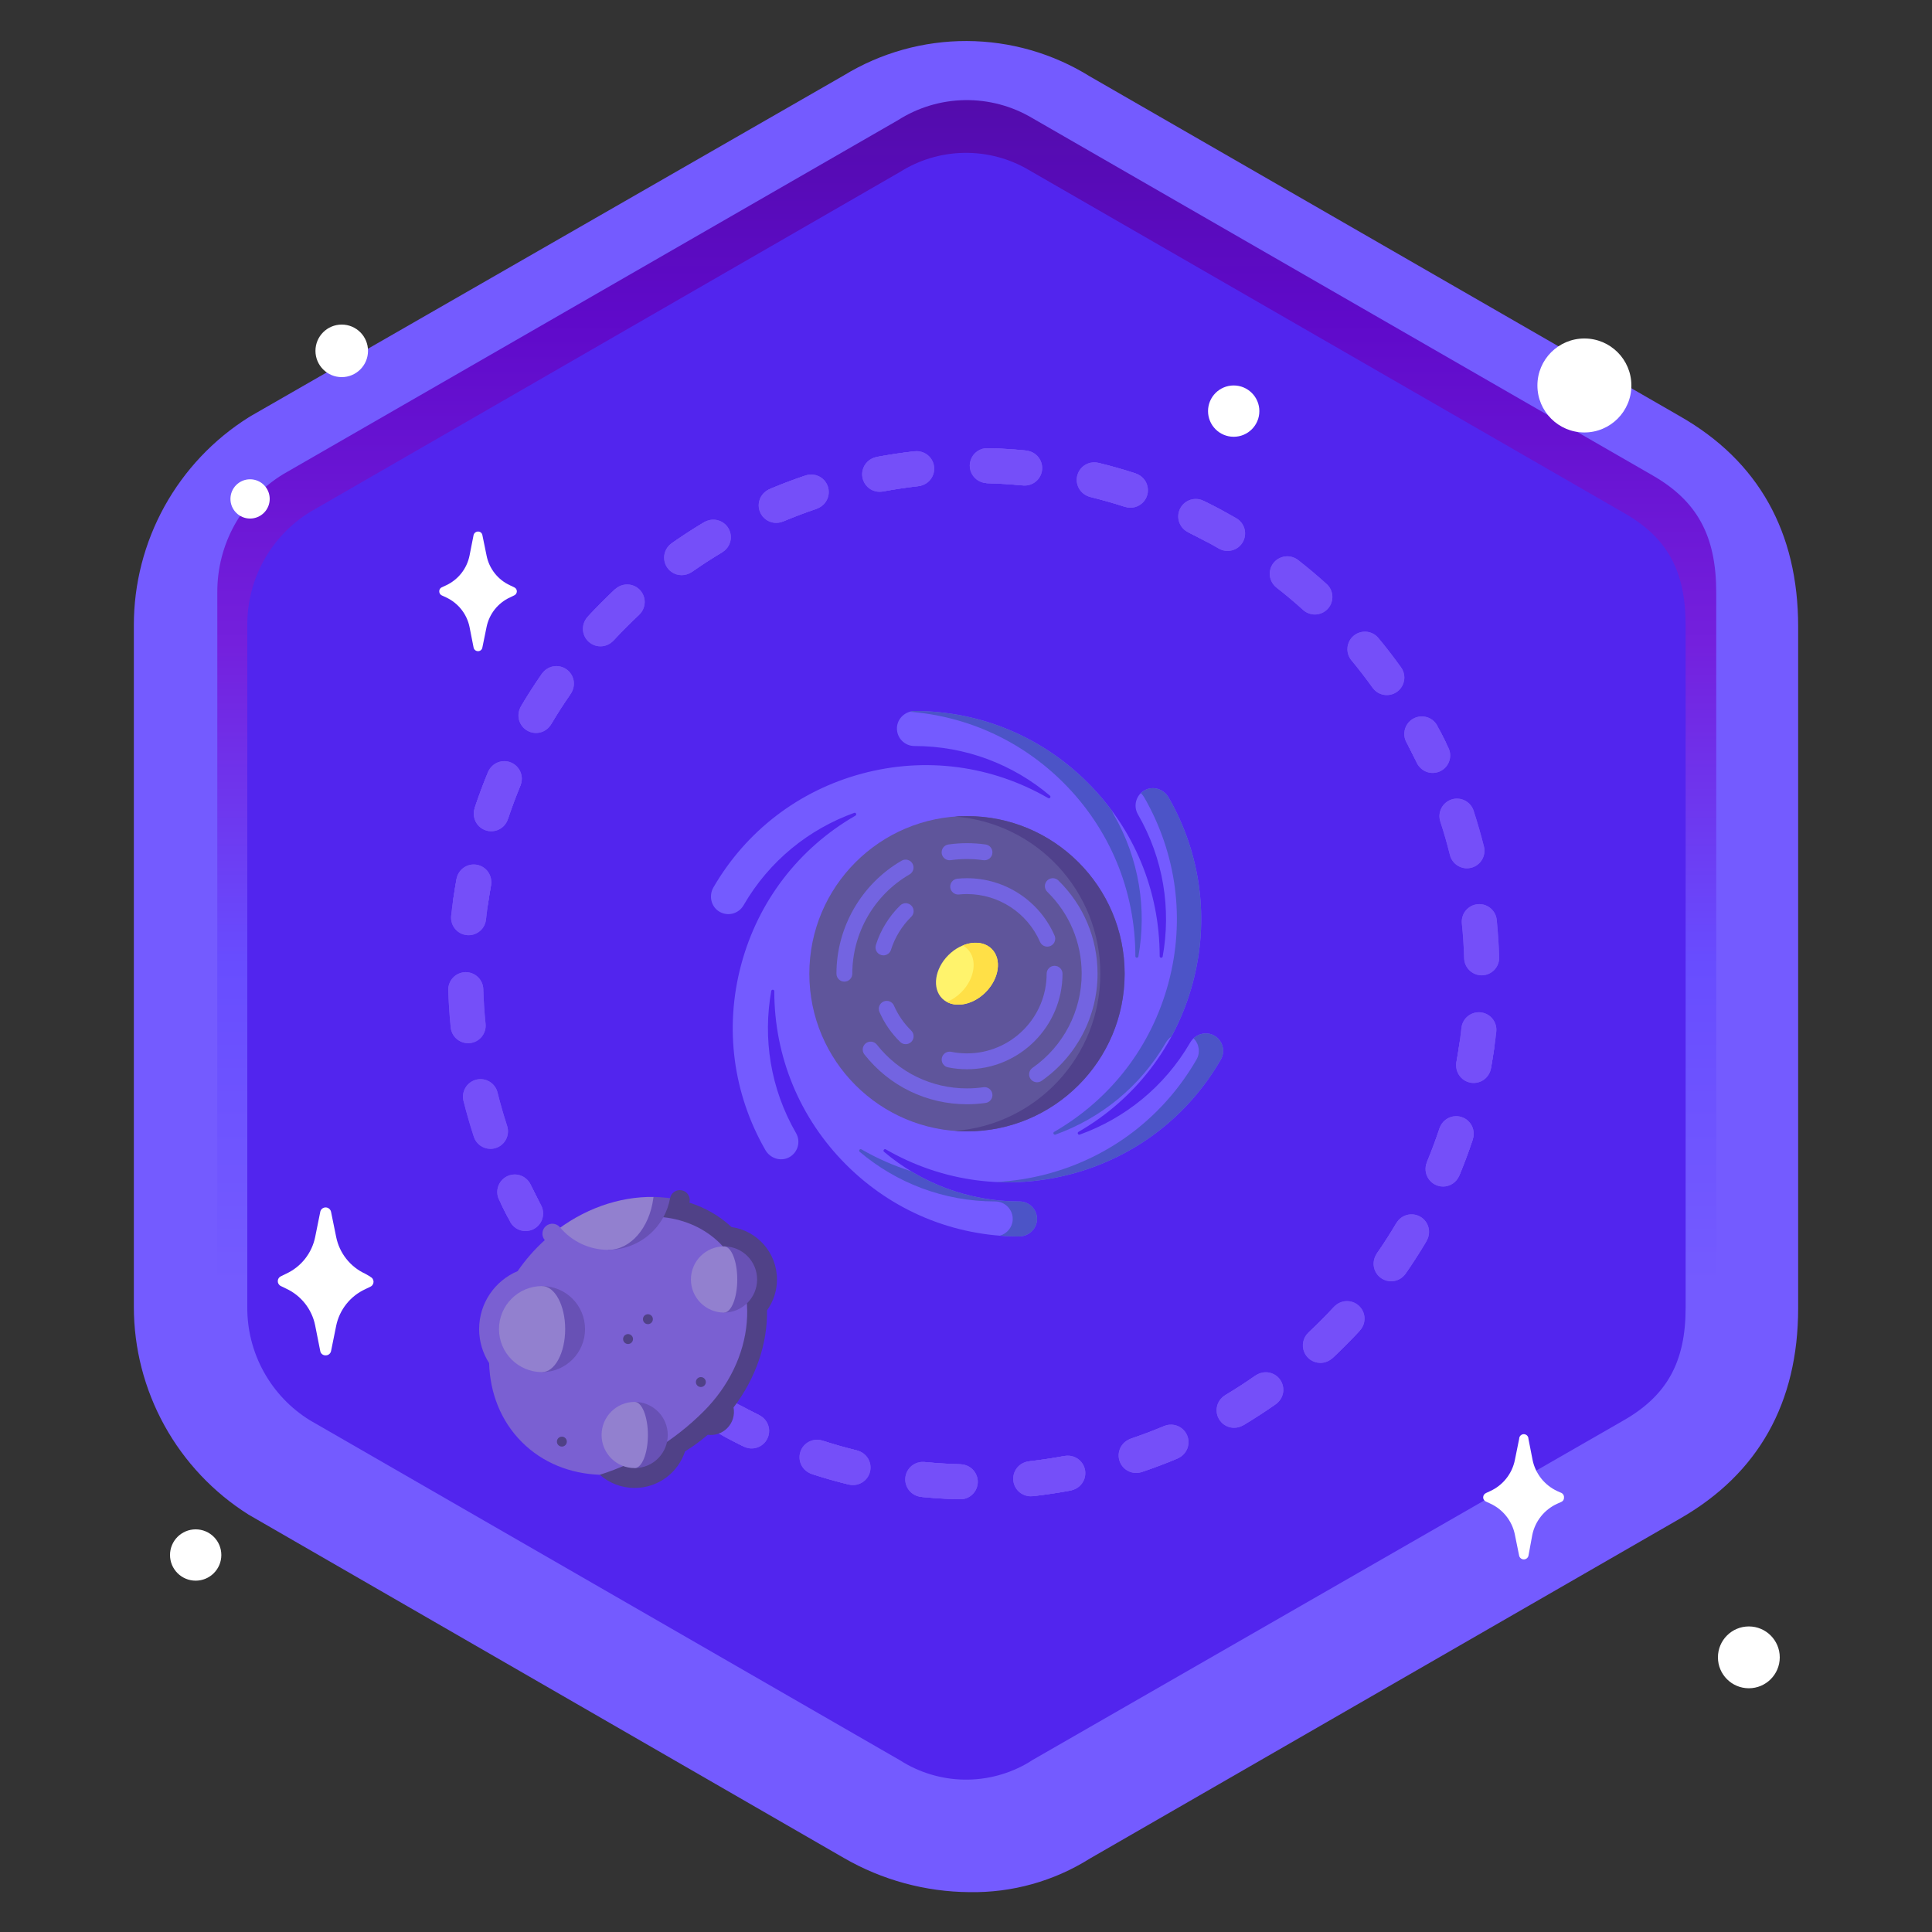 <svg width="125" height="125" viewBox="0 0 125 125" fill="none" xmlns="http://www.w3.org/2000/svg">
<rect x="0" y="0" width="125" height="125" fill="#333333" stroke="none"/>
<path d="M62.72 122.421C59.868 122.4 57.07 121.638 54.6 120.211L16.09 98.001C13.815 96.57 11.941 94.586 10.641 92.233C9.342 89.881 8.66 87.238 8.66 84.551V40.451C8.659 37.763 9.341 35.12 10.64 32.767C11.94 30.415 13.815 28.431 16.09 27.001L16.29 26.881L54.59 4.881C56.989 3.415 59.748 2.644 62.559 2.654C65.37 2.665 68.123 3.457 70.51 4.941L108.71 26.941C113.76 29.831 116.34 34.411 116.34 40.541V84.641C116.34 90.771 113.76 95.351 108.7 98.251L70.51 120.251C68.18 121.716 65.473 122.47 62.72 122.421Z" fill="#745BFF"/>
<path d="M18.32 91.931L58.1 114.831C59.393 115.658 60.891 116.11 62.425 116.134C63.96 116.159 65.471 115.756 66.79 114.971L67 114.831L106.9 91.831C109.81 90.171 111.04 87.911 111.04 84.251V38.331C111.04 34.671 109.81 32.411 106.91 30.751L66.79 7.641C65.47 6.856 63.957 6.453 62.42 6.478C60.884 6.502 59.385 6.954 58.09 7.781L18.32 30.681C17.011 31.481 15.931 32.605 15.184 33.946C14.438 35.286 14.051 36.797 14.06 38.331V84.331C14.059 85.856 14.451 87.357 15.197 88.688C15.943 90.019 17.018 91.135 18.32 91.931Z" fill="url(#paint0_linear_781_10969)"/>
<path d="M20.05 91.891L58.23 113.891C59.471 114.685 60.909 115.118 62.382 115.141C63.855 115.164 65.305 114.776 66.57 114.021L66.77 113.891L105.06 91.891C107.85 90.291 109.06 88.121 109.06 84.611V40.451C109.06 36.941 107.87 34.771 105.06 33.181L66.57 11.001C65.302 10.251 63.85 9.867 62.377 9.89C60.904 9.913 59.465 10.342 58.22 11.131L20.05 33.131C18.804 33.901 17.777 34.979 17.068 36.261C16.358 37.543 15.991 38.986 16 40.451V84.551C15.987 86.019 16.353 87.466 17.063 88.752C17.772 90.037 18.801 91.119 20.05 91.891Z" fill="#5225EE"/>
<g clip-path="url(#clip0_781_10969)">
<path d="M34.008 79.65C33.784 79.651 33.564 79.585 33.378 79.461C33.191 79.337 33.045 79.16 32.959 78.953C32.794 78.644 32.633 78.331 32.477 78.016C32.344 77.747 32.323 77.435 32.42 77.151C32.516 76.866 32.722 76.631 32.991 76.497C33.261 76.364 33.572 76.343 33.857 76.44C34.142 76.536 34.377 76.742 34.51 77.011C34.671 77.335 34.837 77.657 35.008 77.976C35.1 78.149 35.146 78.343 35.141 78.539C35.137 78.735 35.081 78.927 34.981 79.095C34.88 79.264 34.738 79.403 34.567 79.5C34.397 79.598 34.204 79.649 34.008 79.65ZM31.733 74.331C31.494 74.33 31.262 74.255 31.068 74.114C30.875 73.974 30.73 73.776 30.656 73.549C30.407 72.784 30.184 72.01 29.988 71.229C29.916 70.937 29.962 70.628 30.117 70.371C30.272 70.113 30.523 69.927 30.814 69.854C31.106 69.781 31.415 69.827 31.673 69.982C31.931 70.137 32.117 70.388 32.19 70.68C32.371 71.409 32.579 72.131 32.811 72.845C32.867 73.015 32.881 73.196 32.853 73.373C32.826 73.55 32.756 73.718 32.651 73.862C32.546 74.007 32.408 74.126 32.249 74.207C32.089 74.288 31.913 74.331 31.733 74.331ZM30.287 67.494C30.007 67.494 29.736 67.39 29.527 67.202C29.319 67.013 29.188 66.754 29.16 66.475C29.08 65.674 29.027 64.87 29.002 64.065C28.993 63.765 29.104 63.473 29.311 63.254C29.517 63.035 29.802 62.907 30.102 62.898H30.137C30.431 62.899 30.715 63.014 30.926 63.219C31.137 63.425 31.261 63.704 31.27 63.999C31.291 64.736 31.34 65.493 31.417 66.247C31.447 66.546 31.357 66.845 31.167 67.078C30.977 67.311 30.702 67.459 30.402 67.489C30.364 67.492 30.325 67.494 30.287 67.494ZM30.318 60.508C30.159 60.508 30.001 60.474 29.855 60.41C29.71 60.345 29.579 60.25 29.473 60.131C29.367 60.012 29.286 59.873 29.238 59.721C29.189 59.569 29.173 59.408 29.19 59.25C29.278 58.451 29.394 57.656 29.537 56.865C29.648 56.249 30.238 55.839 30.854 55.95C31.471 56.062 31.88 56.652 31.769 57.268C31.635 58.007 31.527 58.751 31.444 59.498C31.414 59.775 31.282 60.032 31.074 60.218C30.866 60.404 30.597 60.508 30.318 60.508ZM31.813 53.685C31.633 53.685 31.456 53.642 31.296 53.56C31.136 53.478 30.998 53.359 30.893 53.214C30.788 53.068 30.719 52.899 30.692 52.721C30.665 52.543 30.681 52.362 30.738 52.191C30.994 51.427 31.277 50.672 31.587 49.928C31.706 49.655 31.927 49.439 32.203 49.328C32.48 49.217 32.789 49.218 33.063 49.333C33.338 49.448 33.557 49.666 33.672 49.941C33.788 50.215 33.791 50.524 33.68 50.801C33.391 51.494 33.127 52.198 32.888 52.911C32.813 53.136 32.669 53.333 32.475 53.471C32.283 53.61 32.051 53.685 31.813 53.685ZM34.729 47.331C34.528 47.33 34.332 47.277 34.159 47.176C33.986 47.076 33.842 46.931 33.743 46.757C33.645 46.583 33.593 46.385 33.596 46.185C33.598 45.985 33.653 45.789 33.755 45.617C34.167 44.926 34.607 44.242 35.064 43.587C35.149 43.464 35.257 43.359 35.383 43.278C35.508 43.197 35.648 43.141 35.796 43.114C35.943 43.088 36.094 43.09 36.24 43.122C36.386 43.154 36.524 43.215 36.647 43.3C36.769 43.386 36.874 43.495 36.954 43.621C37.034 43.747 37.089 43.888 37.115 44.035C37.141 44.182 37.137 44.333 37.104 44.479C37.072 44.625 37.01 44.763 36.924 44.885C36.495 45.5 36.087 46.132 35.704 46.777C35.603 46.946 35.46 47.086 35.289 47.183C35.118 47.28 34.925 47.331 34.729 47.331ZM38.922 41.74C38.701 41.74 38.485 41.676 38.3 41.554C38.115 41.434 37.97 41.261 37.882 41.059C37.794 40.856 37.767 40.632 37.804 40.415C37.842 40.197 37.942 39.995 38.092 39.834C38.641 39.246 39.209 38.677 39.795 38.127C39.904 38.024 40.032 37.943 40.171 37.889C40.311 37.836 40.461 37.81 40.61 37.814C40.76 37.819 40.907 37.853 41.044 37.914C41.181 37.976 41.304 38.064 41.406 38.173C41.508 38.283 41.588 38.411 41.641 38.552C41.693 38.692 41.717 38.841 41.711 38.991C41.706 39.141 41.67 39.288 41.608 39.424C41.545 39.56 41.456 39.682 41.345 39.783C40.796 40.297 40.264 40.829 39.751 41.379C39.645 41.493 39.517 41.584 39.374 41.646C39.231 41.709 39.077 41.74 38.922 41.74ZM44.195 37.156C43.954 37.156 43.719 37.08 43.524 36.937C43.329 36.794 43.185 36.593 43.113 36.363C43.04 36.133 43.043 35.885 43.121 35.657C43.199 35.428 43.347 35.23 43.545 35.092C44.205 34.633 44.88 34.196 45.569 33.782C45.697 33.706 45.839 33.655 45.986 33.634C46.133 33.612 46.284 33.619 46.428 33.656C46.573 33.692 46.709 33.756 46.828 33.845C46.948 33.934 47.049 34.045 47.125 34.173C47.202 34.301 47.252 34.443 47.274 34.59C47.296 34.737 47.288 34.888 47.252 35.032C47.215 35.176 47.151 35.312 47.062 35.432C46.973 35.551 46.862 35.652 46.734 35.729C46.09 36.114 45.459 36.523 44.843 36.952C44.653 37.085 44.427 37.156 44.195 37.156ZM50.311 33.79C50.049 33.79 49.795 33.7 49.592 33.533C49.389 33.367 49.25 33.136 49.199 32.879C49.147 32.623 49.186 32.356 49.309 32.124C49.432 31.893 49.632 31.711 49.873 31.61C50.615 31.3 51.367 31.016 52.129 30.76C52.413 30.665 52.724 30.686 52.993 30.82C53.262 30.953 53.466 31.188 53.562 31.473C53.658 31.757 53.637 32.068 53.504 32.337C53.371 32.606 53.137 32.811 52.853 32.908C52.149 33.146 51.44 33.413 50.748 33.703C50.609 33.761 50.461 33.79 50.311 33.79ZM73.138 32.85C73.018 32.85 72.899 32.831 72.785 32.794C72.072 32.562 71.351 32.356 70.623 32.176C70.334 32.101 70.087 31.915 69.934 31.659C69.781 31.403 69.736 31.097 69.807 30.807C69.878 30.518 70.061 30.268 70.315 30.112C70.57 29.956 70.875 29.907 71.165 29.975C71.948 30.167 72.723 30.389 73.49 30.639C73.746 30.723 73.964 30.895 74.105 31.125C74.245 31.356 74.299 31.628 74.257 31.895C74.215 32.161 74.079 32.404 73.873 32.579C73.668 32.754 73.407 32.85 73.138 32.85ZM57.002 31.798C56.719 31.798 56.447 31.692 56.238 31.501C56.029 31.31 55.9 31.048 55.874 30.767C55.848 30.485 55.929 30.204 56.1 29.979C56.271 29.754 56.52 29.601 56.798 29.549C57.589 29.404 58.386 29.287 59.185 29.197C59.484 29.164 59.784 29.251 60.019 29.439C60.254 29.627 60.404 29.9 60.437 30.199C60.471 30.498 60.384 30.798 60.196 31.033C60.008 31.268 59.734 31.418 59.435 31.452C58.698 31.534 57.948 31.644 57.208 31.779C57.14 31.792 57.071 31.799 57.002 31.798ZM66.298 31.416C66.26 31.416 66.223 31.414 66.185 31.411C65.441 31.337 64.685 31.289 63.936 31.268C63.636 31.259 63.351 31.131 63.144 30.913C62.938 30.694 62.826 30.403 62.835 30.102C62.846 29.802 62.974 29.519 63.192 29.313C63.41 29.107 63.701 28.994 64.001 29C64.805 29.023 65.608 29.075 66.409 29.154C66.698 29.183 66.965 29.322 67.155 29.542C67.345 29.762 67.443 30.047 67.429 30.338C67.415 30.628 67.289 30.902 67.079 31.103C66.868 31.304 66.589 31.416 66.298 31.416ZM78.521 35.142C78.331 35.142 78.143 35.096 77.975 35.008C77.656 34.838 77.335 34.672 77.011 34.511C76.877 34.445 76.758 34.353 76.66 34.241C76.562 34.129 76.487 33.999 76.439 33.858C76.391 33.717 76.372 33.568 76.382 33.419C76.392 33.271 76.431 33.126 76.497 32.992C76.563 32.858 76.654 32.739 76.766 32.641C76.879 32.543 77.009 32.468 77.15 32.42C77.291 32.373 77.44 32.353 77.589 32.363C77.737 32.373 77.882 32.412 78.016 32.478C78.349 32.644 78.68 32.814 79.008 32.99C79.239 33.101 79.425 33.287 79.536 33.518C79.648 33.748 79.678 34.01 79.621 34.26C79.564 34.51 79.425 34.733 79.225 34.893C79.025 35.053 78.777 35.141 78.521 35.142ZM92.506 49.62C92.295 49.62 92.087 49.561 91.908 49.45C91.728 49.338 91.583 49.179 91.489 48.989C91.328 48.665 91.163 48.343 90.992 48.025C90.894 47.844 90.848 47.64 90.857 47.434C90.867 47.229 90.932 47.03 91.046 46.858C91.159 46.687 91.317 46.55 91.503 46.461C91.689 46.373 91.895 46.336 92.099 46.356C92.304 46.375 92.5 46.45 92.665 46.571C92.831 46.693 92.96 46.858 93.04 47.047C93.206 47.357 93.366 47.669 93.522 47.984C93.607 48.157 93.647 48.348 93.638 48.541C93.629 48.734 93.571 48.921 93.469 49.084C93.367 49.248 93.225 49.383 93.057 49.477C92.889 49.571 92.699 49.62 92.506 49.62ZM62.032 97H61.999C61.194 96.977 60.391 96.926 59.59 96.846C59.442 96.832 59.298 96.788 59.167 96.718C59.036 96.647 58.92 96.552 58.825 96.437C58.635 96.204 58.544 95.905 58.574 95.606C58.604 95.307 58.751 95.032 58.983 94.841C59.216 94.65 59.515 94.56 59.814 94.59C60.558 94.664 61.314 94.712 62.063 94.733C62.36 94.742 62.642 94.867 62.848 95.082C63.053 95.297 63.166 95.584 63.162 95.882C63.158 96.179 63.037 96.463 62.826 96.672C62.614 96.881 62.329 96.999 62.032 97ZM66.688 96.809C66.398 96.81 66.119 96.699 65.908 96.499C65.697 96.3 65.571 96.027 65.555 95.738C65.539 95.448 65.635 95.163 65.823 94.942C66.01 94.721 66.275 94.58 66.564 94.549C67.301 94.467 68.051 94.356 68.791 94.221C69.087 94.168 69.391 94.234 69.637 94.405C69.883 94.576 70.052 94.837 70.106 95.132C70.16 95.427 70.096 95.731 69.926 95.978C69.756 96.225 69.496 96.395 69.201 96.451C68.41 96.596 67.614 96.713 66.814 96.803C66.772 96.807 66.73 96.809 66.688 96.809ZM55.106 96.059C55.014 96.059 54.923 96.048 54.834 96.026C54.051 95.833 53.276 95.611 52.51 95.361C52.368 95.315 52.237 95.241 52.124 95.144C52.011 95.048 51.918 94.93 51.851 94.797C51.783 94.664 51.743 94.519 51.732 94.371C51.72 94.222 51.738 94.073 51.784 93.932C51.831 93.79 51.904 93.659 52.001 93.546C52.098 93.433 52.216 93.341 52.349 93.273C52.482 93.206 52.626 93.165 52.775 93.154C52.923 93.142 53.072 93.16 53.214 93.207C53.927 93.439 54.648 93.645 55.376 93.825C55.645 93.891 55.88 94.053 56.037 94.281C56.194 94.509 56.263 94.786 56.229 95.061C56.196 95.336 56.063 95.589 55.857 95.773C55.65 95.957 55.383 96.058 55.106 96.059ZM73.508 95.3C73.24 95.3 72.98 95.205 72.775 95.031C72.57 94.857 72.434 94.615 72.39 94.35C72.347 94.085 72.399 93.813 72.537 93.583C72.676 93.352 72.892 93.179 73.146 93.093C73.85 92.855 74.559 92.588 75.251 92.298C75.528 92.186 75.838 92.188 76.113 92.303C76.388 92.418 76.607 92.636 76.722 92.912C76.838 93.187 76.84 93.497 76.728 93.774C76.616 94.05 76.4 94.272 76.126 94.39C75.385 94.701 74.632 94.984 73.871 95.241C73.754 95.28 73.632 95.3 73.508 95.3ZM79.848 92.378C79.6 92.379 79.359 92.298 79.161 92.147C78.963 91.997 78.82 91.786 78.754 91.547C78.688 91.308 78.702 91.053 78.794 90.823C78.886 90.593 79.052 90.399 79.265 90.271C79.909 89.886 80.54 89.478 81.156 89.048C81.278 88.962 81.416 88.9 81.562 88.868C81.708 88.835 81.859 88.831 82.006 88.857C82.153 88.883 82.294 88.938 82.42 89.018C82.546 89.098 82.655 89.203 82.74 89.325C82.826 89.448 82.886 89.586 82.918 89.732C82.95 89.878 82.953 90.029 82.926 90.176C82.9 90.323 82.844 90.464 82.763 90.589C82.682 90.715 82.577 90.823 82.454 90.908C81.794 91.367 81.119 91.804 80.43 92.218C80.254 92.323 80.053 92.378 79.848 92.378ZM85.429 88.179C85.201 88.179 84.979 88.11 84.791 87.983C84.603 87.855 84.457 87.673 84.374 87.461C84.29 87.25 84.272 87.018 84.322 86.796C84.372 86.574 84.488 86.372 84.654 86.217C85.203 85.703 85.735 85.171 86.248 84.621C86.384 84.475 86.555 84.368 86.746 84.31C86.936 84.252 87.138 84.244 87.332 84.289C87.526 84.334 87.705 84.429 87.85 84.564C87.996 84.7 88.103 84.872 88.162 85.062C88.22 85.252 88.227 85.455 88.182 85.649C88.138 85.843 88.043 86.021 87.907 86.167C87.359 86.755 86.79 87.324 86.204 87.873C85.994 88.07 85.717 88.179 85.429 88.179ZM90.004 82.898C89.797 82.898 89.594 82.841 89.416 82.734C89.239 82.626 89.095 82.472 88.999 82.288C88.904 82.105 88.86 81.898 88.873 81.692C88.887 81.485 88.956 81.286 89.075 81.116C89.504 80.5 89.911 79.869 90.295 79.223C90.451 78.97 90.701 78.788 90.99 78.717C91.279 78.646 91.585 78.691 91.841 78.844C92.097 78.996 92.282 79.243 92.358 79.531C92.433 79.819 92.392 80.126 92.244 80.384C91.832 81.075 91.392 81.758 90.935 82.413C90.831 82.563 90.691 82.686 90.529 82.77C90.367 82.855 90.187 82.899 90.004 82.898ZM93.365 76.77C93.179 76.77 92.995 76.723 92.831 76.635C92.666 76.547 92.526 76.42 92.422 76.264C92.319 76.109 92.255 75.931 92.237 75.745C92.219 75.559 92.247 75.372 92.319 75.2C92.605 74.514 92.872 73.805 93.111 73.089C93.206 72.804 93.411 72.569 93.68 72.434C93.813 72.368 93.958 72.329 94.107 72.318C94.255 72.308 94.404 72.327 94.546 72.374C94.687 72.421 94.817 72.496 94.93 72.594C95.042 72.691 95.134 72.81 95.201 72.943C95.267 73.077 95.306 73.222 95.317 73.37C95.327 73.519 95.308 73.668 95.261 73.809C95.005 74.573 94.722 75.328 94.412 76.072C94.326 76.279 94.18 76.455 93.994 76.579C93.808 76.703 93.589 76.77 93.365 76.77ZM95.347 70.068C95.279 70.068 95.212 70.062 95.145 70.05C94.849 69.996 94.587 69.827 94.415 69.58C94.244 69.333 94.177 69.028 94.23 68.732C94.364 67.993 94.472 67.249 94.555 66.502C94.571 66.354 94.616 66.211 94.688 66.081C94.76 65.95 94.856 65.835 94.972 65.742C95.089 65.649 95.222 65.579 95.365 65.538C95.508 65.496 95.658 65.483 95.806 65.499C95.954 65.516 96.097 65.561 96.228 65.632C96.358 65.704 96.473 65.801 96.567 65.917C96.66 66.033 96.729 66.167 96.771 66.31C96.812 66.453 96.825 66.602 96.809 66.75C96.721 67.549 96.605 68.344 96.463 69.135C96.415 69.397 96.278 69.633 96.074 69.803C95.87 69.974 95.613 70.067 95.347 70.068ZM95.862 63.102C95.568 63.102 95.285 62.986 95.073 62.781C94.862 62.576 94.739 62.296 94.73 62.002C94.708 61.251 94.659 60.501 94.582 59.754C94.566 59.605 94.58 59.455 94.622 59.311C94.664 59.167 94.734 59.033 94.829 58.917C94.923 58.801 95.039 58.704 95.171 58.633C95.302 58.562 95.447 58.518 95.596 58.503C95.745 58.488 95.895 58.502 96.038 58.545C96.182 58.589 96.315 58.66 96.43 58.755C96.546 58.85 96.642 58.968 96.712 59.1C96.782 59.232 96.825 59.377 96.839 59.526C96.919 60.327 96.972 61.13 96.997 61.935C97.006 62.236 96.895 62.528 96.689 62.746C96.482 62.965 96.197 63.093 95.897 63.102H95.862ZM94.909 56.18C94.656 56.179 94.411 56.094 94.212 55.939C94.013 55.783 93.871 55.566 93.809 55.32C93.628 54.592 93.421 53.87 93.188 53.156C93.095 52.87 93.119 52.559 93.255 52.291C93.391 52.023 93.628 51.82 93.913 51.726C94.199 51.633 94.51 51.657 94.778 51.793C95.046 51.929 95.25 52.166 95.343 52.452C95.592 53.217 95.815 53.99 96.011 54.771C96.083 55.063 96.037 55.372 95.882 55.63C95.727 55.887 95.476 56.073 95.185 56.146C95.094 56.168 95.002 56.179 94.909 56.18ZM48.485 93.64C48.311 93.639 48.139 93.599 47.983 93.522C47.65 93.357 47.319 93.186 46.991 93.011C46.76 92.9 46.574 92.713 46.463 92.483C46.352 92.252 46.322 91.99 46.378 91.74C46.435 91.491 46.574 91.267 46.774 91.107C46.974 90.947 47.222 90.859 47.478 90.858C47.668 90.858 47.856 90.904 48.024 90.992C48.343 91.162 48.664 91.328 48.989 91.489C49.218 91.603 49.403 91.79 49.512 92.022C49.621 92.253 49.649 92.515 49.59 92.764C49.532 93.014 49.391 93.236 49.19 93.395C48.989 93.554 48.741 93.64 48.485 93.64Z" fill="#754FF9"/>
<path d="M34.008 79.65C33.784 79.651 33.564 79.585 33.378 79.461C33.191 79.337 33.045 79.16 32.959 78.953C32.794 78.644 32.633 78.331 32.477 78.016C32.344 77.747 32.323 77.435 32.42 77.151C32.516 76.866 32.722 76.631 32.991 76.497C33.261 76.364 33.572 76.343 33.857 76.44C34.142 76.536 34.377 76.742 34.51 77.011C34.671 77.335 34.837 77.657 35.008 77.976C35.1 78.149 35.146 78.343 35.141 78.539C35.137 78.735 35.081 78.927 34.981 79.095C34.88 79.264 34.738 79.403 34.567 79.5C34.397 79.598 34.204 79.649 34.008 79.65ZM31.733 74.331C31.494 74.33 31.262 74.255 31.068 74.114C30.875 73.974 30.73 73.776 30.656 73.549C30.407 72.784 30.184 72.01 29.988 71.229C29.916 70.937 29.962 70.628 30.117 70.371C30.272 70.113 30.523 69.927 30.814 69.854C31.106 69.781 31.415 69.827 31.673 69.982C31.931 70.137 32.117 70.388 32.19 70.68C32.371 71.409 32.579 72.131 32.811 72.845C32.867 73.015 32.881 73.196 32.853 73.373C32.826 73.55 32.756 73.718 32.651 73.862C32.546 74.007 32.408 74.126 32.249 74.207C32.089 74.288 31.913 74.331 31.733 74.331ZM30.287 67.494C30.007 67.494 29.736 67.39 29.527 67.202C29.319 67.013 29.188 66.754 29.16 66.475C29.08 65.674 29.027 64.87 29.002 64.065C28.993 63.765 29.104 63.473 29.311 63.254C29.517 63.035 29.802 62.907 30.102 62.898H30.137C30.431 62.899 30.715 63.014 30.926 63.219C31.137 63.425 31.261 63.704 31.27 63.999C31.291 64.736 31.34 65.493 31.417 66.247C31.447 66.546 31.357 66.845 31.167 67.078C30.977 67.311 30.702 67.459 30.402 67.489C30.364 67.492 30.325 67.494 30.287 67.494ZM30.318 60.508C30.159 60.508 30.001 60.474 29.855 60.41C29.71 60.345 29.579 60.25 29.473 60.131C29.367 60.012 29.286 59.873 29.238 59.721C29.189 59.569 29.173 59.408 29.19 59.25C29.278 58.451 29.394 57.656 29.537 56.865C29.648 56.249 30.238 55.839 30.854 55.95C31.471 56.062 31.88 56.652 31.769 57.268C31.635 58.007 31.527 58.751 31.444 59.498C31.414 59.775 31.282 60.032 31.074 60.218C30.866 60.404 30.597 60.508 30.318 60.508ZM31.813 53.685C31.633 53.685 31.456 53.642 31.296 53.56C31.136 53.478 30.998 53.359 30.893 53.214C30.788 53.068 30.719 52.899 30.692 52.721C30.665 52.543 30.681 52.362 30.738 52.191C30.994 51.427 31.277 50.672 31.587 49.928C31.706 49.655 31.927 49.439 32.203 49.328C32.48 49.217 32.789 49.218 33.063 49.333C33.338 49.448 33.557 49.666 33.672 49.941C33.788 50.215 33.791 50.524 33.68 50.801C33.391 51.494 33.127 52.198 32.888 52.911C32.813 53.136 32.669 53.333 32.475 53.471C32.283 53.61 32.051 53.685 31.813 53.685ZM34.729 47.331C34.528 47.33 34.332 47.277 34.159 47.176C33.986 47.076 33.842 46.931 33.743 46.757C33.645 46.583 33.593 46.385 33.596 46.185C33.598 45.985 33.653 45.789 33.755 45.617C34.167 44.926 34.607 44.242 35.064 43.587C35.149 43.464 35.257 43.359 35.383 43.278C35.508 43.197 35.648 43.141 35.796 43.114C35.943 43.088 36.094 43.09 36.24 43.122C36.386 43.154 36.524 43.215 36.647 43.3C36.769 43.386 36.874 43.495 36.954 43.621C37.034 43.747 37.089 43.888 37.115 44.035C37.141 44.182 37.137 44.333 37.104 44.479C37.072 44.625 37.01 44.763 36.924 44.885C36.495 45.5 36.087 46.132 35.704 46.777C35.603 46.946 35.46 47.086 35.289 47.183C35.118 47.28 34.925 47.331 34.729 47.331ZM38.922 41.74C38.701 41.74 38.485 41.676 38.3 41.554C38.115 41.434 37.97 41.261 37.882 41.059C37.794 40.856 37.767 40.632 37.804 40.415C37.842 40.197 37.942 39.995 38.092 39.834C38.641 39.246 39.209 38.677 39.795 38.127C39.904 38.024 40.032 37.943 40.171 37.889C40.311 37.836 40.461 37.81 40.61 37.814C40.76 37.819 40.907 37.853 41.044 37.914C41.181 37.976 41.304 38.064 41.406 38.173C41.508 38.283 41.588 38.411 41.641 38.552C41.693 38.692 41.717 38.841 41.711 38.991C41.706 39.141 41.67 39.288 41.608 39.424C41.545 39.56 41.456 39.682 41.345 39.783C40.796 40.297 40.264 40.829 39.751 41.379C39.645 41.493 39.517 41.584 39.374 41.646C39.231 41.709 39.077 41.74 38.922 41.74ZM44.195 37.156C43.954 37.156 43.719 37.08 43.524 36.937C43.329 36.794 43.185 36.593 43.113 36.363C43.04 36.133 43.043 35.885 43.121 35.657C43.199 35.428 43.347 35.23 43.545 35.092C44.205 34.633 44.88 34.196 45.569 33.782C45.697 33.706 45.839 33.655 45.986 33.634C46.133 33.612 46.284 33.619 46.428 33.656C46.573 33.692 46.709 33.756 46.828 33.845C46.948 33.934 47.049 34.045 47.125 34.173C47.202 34.301 47.252 34.443 47.274 34.59C47.296 34.737 47.288 34.888 47.252 35.032C47.215 35.176 47.151 35.312 47.062 35.432C46.973 35.551 46.862 35.652 46.734 35.729C46.09 36.114 45.459 36.523 44.843 36.952C44.653 37.085 44.427 37.156 44.195 37.156ZM50.311 33.79C50.049 33.79 49.795 33.7 49.592 33.533C49.389 33.367 49.25 33.136 49.199 32.879C49.147 32.623 49.186 32.356 49.309 32.124C49.432 31.893 49.632 31.711 49.873 31.61C50.615 31.3 51.367 31.016 52.129 30.76C52.413 30.665 52.724 30.686 52.993 30.82C53.262 30.953 53.466 31.188 53.562 31.473C53.658 31.757 53.637 32.068 53.504 32.337C53.371 32.606 53.137 32.811 52.853 32.908C52.149 33.146 51.44 33.413 50.748 33.703C50.609 33.761 50.461 33.79 50.311 33.79ZM73.138 32.85C73.018 32.85 72.899 32.831 72.785 32.794C72.072 32.562 71.351 32.356 70.623 32.176C70.334 32.101 70.087 31.915 69.934 31.659C69.781 31.403 69.736 31.097 69.807 30.807C69.878 30.518 70.061 30.268 70.315 30.112C70.57 29.956 70.875 29.907 71.165 29.975C71.948 30.167 72.723 30.389 73.49 30.639C73.746 30.723 73.964 30.895 74.105 31.125C74.245 31.356 74.299 31.628 74.257 31.895C74.215 32.161 74.079 32.404 73.873 32.579C73.668 32.754 73.407 32.85 73.138 32.85ZM57.002 31.798C56.719 31.798 56.447 31.692 56.238 31.501C56.029 31.31 55.9 31.048 55.874 30.767C55.848 30.485 55.929 30.204 56.1 29.979C56.271 29.754 56.52 29.601 56.798 29.549C57.589 29.404 58.386 29.287 59.185 29.197C59.484 29.164 59.784 29.251 60.019 29.439C60.254 29.627 60.404 29.9 60.437 30.199C60.471 30.498 60.384 30.798 60.196 31.033C60.008 31.268 59.734 31.418 59.435 31.452C58.698 31.534 57.948 31.644 57.208 31.779C57.14 31.792 57.071 31.799 57.002 31.798ZM66.298 31.416C66.26 31.416 66.223 31.414 66.185 31.411C65.441 31.337 64.685 31.289 63.936 31.268C63.636 31.259 63.351 31.131 63.144 30.913C62.938 30.694 62.826 30.403 62.835 30.102C62.846 29.802 62.974 29.519 63.192 29.313C63.41 29.107 63.701 28.994 64.001 29C64.805 29.023 65.608 29.075 66.409 29.154C66.698 29.183 66.965 29.322 67.155 29.542C67.345 29.762 67.443 30.047 67.429 30.338C67.415 30.628 67.289 30.902 67.079 31.103C66.868 31.304 66.589 31.416 66.298 31.416ZM78.521 35.142C78.331 35.142 78.143 35.096 77.975 35.008C77.656 34.838 77.335 34.672 77.011 34.511C76.877 34.445 76.758 34.353 76.66 34.241C76.562 34.129 76.487 33.999 76.439 33.858C76.391 33.717 76.372 33.568 76.382 33.419C76.392 33.271 76.431 33.126 76.497 32.992C76.563 32.858 76.654 32.739 76.766 32.641C76.879 32.543 77.009 32.468 77.15 32.42C77.291 32.373 77.44 32.353 77.589 32.363C77.737 32.373 77.882 32.412 78.016 32.478C78.349 32.644 78.68 32.814 79.008 32.99C79.239 33.101 79.425 33.287 79.536 33.518C79.648 33.748 79.678 34.01 79.621 34.26C79.564 34.51 79.425 34.733 79.225 34.893C79.025 35.053 78.777 35.141 78.521 35.142ZM92.506 49.62C92.295 49.62 92.087 49.561 91.908 49.45C91.728 49.338 91.583 49.179 91.489 48.989C91.328 48.665 91.163 48.343 90.992 48.025C90.894 47.844 90.848 47.64 90.857 47.434C90.867 47.229 90.932 47.03 91.046 46.858C91.159 46.687 91.317 46.55 91.503 46.461C91.689 46.373 91.895 46.336 92.099 46.356C92.304 46.375 92.5 46.45 92.665 46.571C92.831 46.693 92.96 46.858 93.04 47.047C93.206 47.357 93.366 47.669 93.522 47.984C93.607 48.157 93.647 48.348 93.638 48.541C93.629 48.734 93.571 48.921 93.469 49.084C93.367 49.248 93.225 49.383 93.057 49.477C92.889 49.571 92.699 49.62 92.506 49.62ZM62.032 97H61.999C61.194 96.977 60.391 96.926 59.59 96.846C59.442 96.832 59.298 96.788 59.167 96.718C59.036 96.647 58.92 96.552 58.825 96.437C58.635 96.204 58.544 95.905 58.574 95.606C58.604 95.307 58.751 95.032 58.983 94.841C59.216 94.65 59.515 94.56 59.814 94.59C60.558 94.664 61.314 94.712 62.063 94.733C62.36 94.742 62.642 94.867 62.848 95.082C63.053 95.297 63.166 95.584 63.162 95.882C63.158 96.179 63.037 96.463 62.826 96.672C62.614 96.881 62.329 96.999 62.032 97ZM66.688 96.809C66.398 96.81 66.119 96.699 65.908 96.499C65.697 96.3 65.571 96.027 65.555 95.738C65.539 95.448 65.635 95.163 65.823 94.942C66.01 94.721 66.275 94.58 66.564 94.549C67.301 94.467 68.051 94.356 68.791 94.221C69.087 94.168 69.391 94.234 69.637 94.405C69.883 94.576 70.052 94.837 70.106 95.132C70.16 95.427 70.096 95.731 69.926 95.978C69.756 96.225 69.496 96.395 69.201 96.451C68.41 96.596 67.614 96.713 66.814 96.803C66.772 96.807 66.73 96.809 66.688 96.809ZM55.106 96.059C55.014 96.059 54.923 96.048 54.834 96.026C54.051 95.833 53.276 95.611 52.51 95.361C52.368 95.315 52.237 95.241 52.124 95.144C52.011 95.048 51.918 94.93 51.851 94.797C51.783 94.664 51.743 94.519 51.732 94.371C51.72 94.222 51.738 94.073 51.784 93.932C51.831 93.79 51.904 93.659 52.001 93.546C52.098 93.433 52.216 93.341 52.349 93.273C52.482 93.206 52.626 93.165 52.775 93.154C52.923 93.142 53.072 93.16 53.214 93.207C53.927 93.439 54.648 93.645 55.376 93.825C55.645 93.891 55.88 94.053 56.037 94.281C56.194 94.509 56.263 94.786 56.229 95.061C56.196 95.336 56.063 95.589 55.857 95.773C55.65 95.957 55.383 96.058 55.106 96.059ZM73.508 95.3C73.24 95.3 72.98 95.205 72.775 95.031C72.57 94.857 72.434 94.615 72.39 94.35C72.347 94.085 72.399 93.813 72.537 93.583C72.676 93.352 72.892 93.179 73.146 93.093C73.85 92.855 74.559 92.588 75.251 92.298C75.528 92.186 75.838 92.188 76.113 92.303C76.388 92.418 76.607 92.636 76.722 92.912C76.838 93.187 76.84 93.497 76.728 93.774C76.616 94.05 76.4 94.272 76.126 94.39C75.385 94.701 74.632 94.984 73.871 95.241C73.754 95.28 73.632 95.3 73.508 95.3ZM79.848 92.378C79.6 92.379 79.359 92.298 79.161 92.147C78.963 91.997 78.82 91.786 78.754 91.547C78.688 91.308 78.702 91.053 78.794 90.823C78.886 90.593 79.052 90.399 79.265 90.271C79.909 89.886 80.54 89.478 81.156 89.048C81.278 88.962 81.416 88.9 81.562 88.868C81.708 88.835 81.859 88.831 82.006 88.857C82.153 88.883 82.294 88.938 82.42 89.018C82.546 89.098 82.655 89.203 82.74 89.325C82.826 89.448 82.886 89.586 82.918 89.732C82.95 89.878 82.953 90.029 82.926 90.176C82.9 90.323 82.844 90.464 82.763 90.589C82.682 90.715 82.577 90.823 82.454 90.908C81.794 91.367 81.119 91.804 80.43 92.218C80.254 92.323 80.053 92.378 79.848 92.378ZM85.429 88.179C85.201 88.179 84.979 88.11 84.791 87.983C84.603 87.855 84.457 87.673 84.374 87.461C84.29 87.25 84.272 87.018 84.322 86.796C84.372 86.574 84.488 86.372 84.654 86.217C85.203 85.703 85.735 85.171 86.248 84.621C86.384 84.475 86.555 84.368 86.746 84.31C86.936 84.252 87.138 84.244 87.332 84.289C87.526 84.334 87.705 84.429 87.85 84.564C87.996 84.7 88.103 84.872 88.162 85.062C88.22 85.252 88.227 85.455 88.182 85.649C88.138 85.843 88.043 86.021 87.907 86.167C87.359 86.755 86.79 87.324 86.204 87.873C85.994 88.07 85.717 88.179 85.429 88.179ZM90.004 82.898C89.797 82.898 89.594 82.841 89.416 82.734C89.239 82.626 89.095 82.472 88.999 82.288C88.904 82.105 88.86 81.898 88.873 81.692C88.887 81.485 88.956 81.286 89.075 81.116C89.504 80.5 89.911 79.869 90.295 79.223C90.451 78.97 90.701 78.788 90.99 78.717C91.279 78.646 91.585 78.691 91.841 78.844C92.097 78.996 92.282 79.243 92.358 79.531C92.433 79.819 92.392 80.126 92.244 80.384C91.832 81.075 91.392 81.758 90.935 82.413C90.831 82.563 90.691 82.686 90.529 82.77C90.367 82.855 90.187 82.899 90.004 82.898ZM93.365 76.77C93.179 76.77 92.995 76.723 92.831 76.635C92.666 76.547 92.526 76.42 92.422 76.264C92.319 76.109 92.255 75.931 92.237 75.745C92.219 75.559 92.247 75.372 92.319 75.2C92.605 74.514 92.872 73.805 93.111 73.089C93.206 72.804 93.411 72.569 93.68 72.434C93.813 72.368 93.958 72.329 94.107 72.318C94.255 72.308 94.404 72.327 94.546 72.374C94.687 72.421 94.817 72.496 94.93 72.594C95.042 72.691 95.134 72.81 95.201 72.943C95.267 73.077 95.306 73.222 95.317 73.37C95.327 73.519 95.308 73.668 95.261 73.809C95.005 74.573 94.722 75.328 94.412 76.072C94.326 76.279 94.18 76.455 93.994 76.579C93.808 76.703 93.589 76.77 93.365 76.77ZM95.347 70.068C95.279 70.068 95.212 70.062 95.145 70.05C94.849 69.996 94.587 69.827 94.415 69.58C94.244 69.333 94.177 69.028 94.23 68.732C94.364 67.993 94.472 67.249 94.555 66.502C94.571 66.354 94.616 66.211 94.688 66.081C94.76 65.95 94.856 65.835 94.972 65.742C95.089 65.649 95.222 65.579 95.365 65.538C95.508 65.496 95.658 65.483 95.806 65.499C95.954 65.516 96.097 65.561 96.228 65.632C96.358 65.704 96.473 65.801 96.567 65.917C96.66 66.033 96.729 66.167 96.771 66.31C96.812 66.453 96.825 66.602 96.809 66.75C96.721 67.549 96.605 68.344 96.463 69.135C96.415 69.397 96.278 69.633 96.074 69.803C95.87 69.974 95.613 70.067 95.347 70.068ZM95.862 63.102C95.568 63.102 95.285 62.986 95.073 62.781C94.862 62.576 94.739 62.296 94.73 62.002C94.708 61.251 94.659 60.501 94.582 59.754C94.566 59.605 94.58 59.455 94.622 59.311C94.664 59.167 94.734 59.033 94.829 58.917C94.923 58.801 95.039 58.704 95.171 58.633C95.302 58.562 95.447 58.518 95.596 58.503C95.745 58.488 95.895 58.502 96.038 58.545C96.182 58.589 96.315 58.66 96.43 58.755C96.546 58.85 96.642 58.968 96.712 59.1C96.782 59.232 96.825 59.377 96.839 59.526C96.919 60.327 96.972 61.13 96.997 61.935C97.006 62.236 96.895 62.528 96.689 62.746C96.482 62.965 96.197 63.093 95.897 63.102H95.862ZM94.909 56.18C94.656 56.179 94.411 56.094 94.212 55.939C94.013 55.783 93.871 55.566 93.809 55.32C93.628 54.592 93.421 53.87 93.188 53.156C93.095 52.87 93.119 52.559 93.255 52.291C93.391 52.023 93.628 51.82 93.913 51.726C94.199 51.633 94.51 51.657 94.778 51.793C95.046 51.929 95.25 52.166 95.343 52.452C95.592 53.217 95.815 53.99 96.011 54.771C96.083 55.063 96.037 55.372 95.882 55.63C95.727 55.887 95.476 56.073 95.185 56.146C95.094 56.168 95.002 56.179 94.909 56.18ZM48.485 93.64C48.311 93.639 48.139 93.599 47.983 93.522C47.65 93.357 47.319 93.186 46.991 93.011C46.76 92.9 46.574 92.713 46.463 92.483C46.352 92.252 46.322 91.99 46.378 91.74C46.435 91.491 46.574 91.267 46.774 91.107C46.974 90.947 47.222 90.859 47.478 90.858C47.668 90.858 47.856 90.904 48.024 90.992C48.343 91.162 48.664 91.328 48.989 91.489C49.218 91.603 49.403 91.79 49.512 92.022C49.621 92.253 49.649 92.515 49.59 92.764C49.532 93.014 49.391 93.236 49.19 93.395C48.989 93.554 48.741 93.64 48.485 93.64Z" fill="#754FF9"/>
<path d="M29.785 59.193C29.604 59.06 29.466 58.877 29.39 58.666C29.313 58.456 29.301 58.227 29.354 58.01C29.405 57.662 29.461 57.316 29.523 56.97C29.575 56.674 29.744 56.411 29.99 56.239C30.237 56.066 30.542 55.999 30.838 56.052C31.134 56.105 31.397 56.273 31.569 56.52C31.741 56.766 31.808 57.071 31.755 57.367C31.692 57.723 31.635 58.081 31.583 58.438C31.555 58.633 31.477 58.816 31.357 58.971C31.236 59.126 31.078 59.248 30.897 59.324C30.716 59.4 30.519 59.427 30.324 59.404C30.129 59.381 29.943 59.308 29.785 59.193ZM31.111 53.562C30.919 53.42 30.776 53.221 30.704 52.993C30.632 52.765 30.633 52.52 30.708 52.293C30.962 51.529 31.242 50.774 31.548 50.03C31.662 49.752 31.883 49.531 32.16 49.415C32.438 49.299 32.751 49.299 33.029 49.413C33.307 49.528 33.528 49.748 33.644 50.026C33.759 50.304 33.76 50.616 33.645 50.895C33.359 51.589 33.097 52.293 32.86 53.005C32.804 53.175 32.709 53.33 32.581 53.456C32.454 53.581 32.298 53.675 32.128 53.73C31.957 53.784 31.776 53.797 31.599 53.768C31.423 53.739 31.256 53.668 31.111 53.562ZM34.005 47.202C33.779 47.035 33.623 46.79 33.567 46.515C33.511 46.24 33.56 45.953 33.703 45.712C34.114 45.02 34.548 44.341 35.006 43.679C35.177 43.432 35.44 43.263 35.736 43.209C36.032 43.156 36.337 43.222 36.584 43.393L36.611 43.413C36.849 43.588 37.008 43.849 37.056 44.14C37.104 44.431 37.038 44.729 36.87 44.971C36.449 45.577 36.04 46.215 35.654 46.867C35.501 47.126 35.251 47.313 34.96 47.388C34.669 47.463 34.36 47.419 34.101 47.265C34.068 47.245 34.035 47.224 34.005 47.202ZM38.176 41.597C38.048 41.502 37.941 41.382 37.862 41.243C37.784 41.105 37.735 40.951 37.72 40.792C37.705 40.633 37.723 40.473 37.774 40.322C37.825 40.171 37.907 40.032 38.015 39.915C38.56 39.324 39.125 38.753 39.709 38.201C40.165 37.771 40.883 37.791 41.313 38.247C41.743 38.703 41.722 39.42 41.267 39.85C40.72 40.366 40.192 40.9 39.682 41.453C39.493 41.657 39.235 41.786 38.957 41.812C38.679 41.839 38.401 41.762 38.176 41.597ZM43.429 36.993C43.284 36.886 43.167 36.747 43.087 36.586C43.007 36.425 42.966 36.247 42.968 36.067C42.97 35.888 43.015 35.711 43.099 35.552C43.183 35.393 43.303 35.256 43.45 35.153C44.11 34.689 44.786 34.25 45.477 33.835C45.734 33.686 46.041 33.644 46.329 33.718C46.617 33.792 46.865 33.977 47.018 34.233C47.172 34.488 47.218 34.793 47.148 35.083C47.078 35.372 46.896 35.623 46.643 35.779C45.999 36.166 45.368 36.576 44.754 37.008C44.559 37.145 44.327 37.217 44.089 37.214C43.851 37.212 43.62 37.134 43.429 36.993ZM49.547 33.609C49.386 33.49 49.259 33.331 49.18 33.147C49.1 32.963 49.071 32.761 49.095 32.562C49.118 32.364 49.194 32.175 49.315 32.015C49.435 31.855 49.596 31.73 49.781 31.652C50.522 31.34 51.282 31.051 52.038 30.795C52.18 30.746 52.329 30.726 52.479 30.735C52.628 30.745 52.774 30.783 52.908 30.849C53.042 30.915 53.162 31.007 53.261 31.119C53.359 31.231 53.435 31.362 53.483 31.504C53.531 31.645 53.55 31.795 53.54 31.944C53.53 32.093 53.49 32.239 53.423 32.373C53.357 32.507 53.264 32.626 53.151 32.724C53.038 32.822 52.907 32.897 52.766 32.944C52.054 33.184 51.352 33.451 50.66 33.742C50.479 33.818 50.281 33.846 50.086 33.823C49.891 33.799 49.705 33.726 49.547 33.609ZM56.239 31.598C56.062 31.467 55.926 31.287 55.849 31.08C55.773 30.873 55.758 30.648 55.807 30.433C55.857 30.218 55.968 30.021 56.127 29.868C56.286 29.715 56.486 29.612 56.704 29.572C57.494 29.424 58.289 29.303 59.087 29.209C59.236 29.19 59.386 29.201 59.531 29.241C59.675 29.281 59.81 29.349 59.928 29.441C60.047 29.533 60.145 29.648 60.218 29.779C60.292 29.909 60.339 30.053 60.356 30.202C60.373 30.351 60.361 30.502 60.32 30.646C60.279 30.79 60.21 30.924 60.116 31.041C60.023 31.159 59.907 31.256 59.776 31.328C59.645 31.401 59.5 31.446 59.351 31.462C58.604 31.549 57.861 31.662 57.121 31.8C56.968 31.829 56.811 31.826 56.659 31.791C56.508 31.757 56.365 31.691 56.239 31.598ZM63.205 31.039C63.01 30.896 62.867 30.695 62.794 30.464C62.722 30.234 62.726 29.986 62.804 29.758C62.882 29.53 63.032 29.332 63.23 29.195C63.428 29.057 63.665 28.986 63.906 28.992C64.71 29.014 65.513 29.063 66.313 29.139C66.461 29.154 66.605 29.197 66.737 29.267C66.868 29.337 66.984 29.432 67.079 29.547C67.174 29.662 67.245 29.794 67.288 29.937C67.332 30.079 67.347 30.229 67.333 30.377C67.319 30.525 67.275 30.669 67.205 30.801C67.135 30.932 67.04 31.049 66.925 31.144C66.81 31.238 66.678 31.309 66.535 31.353C66.393 31.396 66.243 31.412 66.095 31.397C65.347 31.325 64.597 31.279 63.847 31.259C63.615 31.253 63.391 31.176 63.205 31.039ZM70.124 31.96C69.913 31.804 69.763 31.58 69.698 31.326C69.633 31.073 69.659 30.804 69.77 30.567C69.881 30.329 70.07 30.138 70.307 30.024C70.543 29.911 70.811 29.883 71.066 29.945C71.847 30.136 72.621 30.354 73.386 30.6C73.671 30.692 73.909 30.894 74.046 31.161C74.183 31.428 74.208 31.738 74.117 32.024C74.025 32.31 73.824 32.548 73.557 32.685C73.29 32.823 72.98 32.849 72.694 32.758C71.986 32.532 71.257 32.326 70.528 32.149C70.382 32.113 70.245 32.049 70.124 31.96ZM89.053 44.751C88.957 44.68 88.873 44.594 88.804 44.497C88.367 43.887 87.909 43.293 87.43 42.716C87.242 42.484 87.153 42.188 87.182 41.891C87.211 41.594 87.356 41.321 87.585 41.13C87.815 40.94 88.11 40.847 88.407 40.872C88.704 40.898 88.98 41.039 89.173 41.266C89.689 41.886 90.181 42.524 90.649 43.18C90.806 43.4 90.879 43.668 90.856 43.937C90.832 44.206 90.714 44.457 90.522 44.647C90.329 44.836 90.076 44.95 89.807 44.969C89.538 44.989 89.271 44.911 89.053 44.751ZM76.691 34.328C76.464 34.16 76.308 33.913 76.253 33.635C76.198 33.358 76.249 33.07 76.396 32.828C76.543 32.586 76.774 32.408 77.045 32.328C77.317 32.248 77.608 32.273 77.862 32.397C78.585 32.749 79.296 33.128 79.992 33.53C80.253 33.681 80.442 33.929 80.52 34.219C80.597 34.51 80.556 34.82 80.406 35.08C80.255 35.34 80.007 35.53 79.716 35.607C79.426 35.685 79.116 35.644 78.856 35.493C78.214 35.121 77.545 34.766 76.868 34.435C76.806 34.405 76.747 34.369 76.691 34.328ZM84.4 39.538C84.37 39.515 84.341 39.491 84.312 39.466C83.758 38.965 83.177 38.478 82.587 38.017C82.351 37.831 82.197 37.559 82.16 37.261C82.124 36.962 82.207 36.661 82.393 36.424C82.58 36.19 82.851 36.038 83.149 36.001C83.447 35.965 83.747 36.047 83.985 36.23C84.619 36.725 85.235 37.243 85.832 37.783C86.048 37.978 86.18 38.248 86.202 38.538C86.224 38.828 86.134 39.115 85.95 39.341C85.766 39.566 85.503 39.712 85.215 39.749C84.926 39.786 84.634 39.71 84.4 39.538ZM92.026 49.791C91.873 49.678 91.749 49.53 91.666 49.359C91.51 49.032 91.35 48.708 91.185 48.386C91.117 48.254 91.075 48.11 91.063 47.961C91.05 47.813 91.067 47.663 91.113 47.522C91.158 47.38 91.231 47.248 91.327 47.135C91.423 47.021 91.541 46.927 91.673 46.859C91.805 46.791 91.95 46.749 92.098 46.737C92.247 46.724 92.396 46.741 92.538 46.787C92.68 46.832 92.811 46.905 92.925 47.001C93.039 47.097 93.132 47.215 93.201 47.347C93.371 47.678 93.536 48.011 93.695 48.347C93.815 48.574 93.855 48.834 93.807 49.086C93.76 49.338 93.629 49.566 93.435 49.734C93.241 49.901 92.996 49.998 92.74 50.008C92.484 50.019 92.233 49.942 92.026 49.791ZM94.689 69.744C94.519 69.618 94.387 69.448 94.308 69.251C94.23 69.055 94.207 68.84 94.245 68.632C94.308 68.276 94.365 67.919 94.417 67.561C94.446 67.357 94.529 67.165 94.659 67.005C94.789 66.846 94.959 66.724 95.152 66.654C95.346 66.583 95.554 66.567 95.756 66.606C95.958 66.645 96.146 66.738 96.299 66.875C96.452 67.012 96.565 67.188 96.626 67.384C96.687 67.581 96.694 67.79 96.646 67.99C96.595 68.337 96.539 68.684 96.477 69.029C96.444 69.219 96.362 69.397 96.24 69.547C96.118 69.696 95.961 69.812 95.782 69.884C95.603 69.955 95.408 69.98 95.217 69.955C95.026 69.931 94.844 69.858 94.689 69.744ZM42.042 89.789L42.015 89.769C41.381 89.273 40.765 88.755 40.168 88.216C40.057 88.117 39.968 87.996 39.904 87.862C39.84 87.727 39.803 87.581 39.795 87.433C39.78 87.132 39.885 86.838 40.086 86.615C40.287 86.392 40.569 86.258 40.87 86.242C41.17 86.227 41.464 86.331 41.687 86.533C42.242 87.034 42.822 87.521 43.412 87.983C43.646 88.166 43.799 88.435 43.837 88.73C43.875 89.025 43.795 89.323 43.615 89.56C43.435 89.797 43.17 89.954 42.875 89.996C42.581 90.039 42.282 89.965 42.042 89.789ZM45.902 92.399C45.669 92.227 45.51 91.972 45.459 91.687C45.407 91.401 45.468 91.107 45.627 90.864C45.786 90.622 46.032 90.45 46.314 90.383C46.596 90.316 46.893 90.36 47.144 90.506C47.786 90.877 48.455 91.233 49.132 91.564C49.4 91.697 49.606 91.93 49.703 92.214C49.8 92.498 49.78 92.808 49.649 93.078C49.518 93.347 49.285 93.554 49.002 93.652C48.718 93.75 48.408 93.732 48.138 93.602C47.415 93.249 46.704 92.871 46.008 92.469C45.971 92.447 45.936 92.424 45.902 92.399ZM37.026 84.921C36.952 84.867 36.885 84.804 36.827 84.733C36.311 84.113 35.819 83.475 35.351 82.819C35.264 82.697 35.202 82.56 35.169 82.415C35.136 82.27 35.131 82.12 35.156 81.973C35.18 81.826 35.233 81.686 35.312 81.56C35.391 81.434 35.494 81.324 35.615 81.238C35.736 81.151 35.873 81.09 36.019 81.056C36.163 81.023 36.314 81.018 36.461 81.043C36.607 81.067 36.748 81.121 36.874 81.199C37 81.278 37.11 81.381 37.196 81.502C37.632 82.112 38.091 82.706 38.57 83.283C38.746 83.496 38.839 83.766 38.831 84.043C38.822 84.32 38.712 84.583 38.523 84.785C38.333 84.986 38.076 85.111 37.8 85.136C37.525 85.161 37.249 85.085 37.026 84.921ZM52.287 95.233C52.071 95.073 51.918 94.842 51.857 94.58C51.795 94.319 51.828 94.043 51.951 93.804C52.073 93.565 52.277 93.377 52.525 93.274C52.773 93.171 53.05 93.159 53.306 93.241C54.014 93.467 54.743 93.673 55.472 93.85C55.761 93.925 56.009 94.11 56.163 94.366C56.316 94.622 56.362 94.928 56.291 95.218C56.221 95.508 56.038 95.758 55.784 95.915C55.53 96.071 55.225 96.121 54.934 96.054C54.153 95.864 53.379 95.645 52.614 95.4C52.497 95.362 52.386 95.306 52.287 95.233ZM59.124 96.644C58.924 96.497 58.778 96.288 58.708 96.05C58.638 95.812 58.648 95.557 58.737 95.325C58.825 95.093 58.987 94.897 59.199 94.766C59.41 94.636 59.658 94.578 59.905 94.602C60.652 94.674 61.402 94.72 62.153 94.74C62.303 94.743 62.45 94.775 62.587 94.835C62.724 94.895 62.847 94.982 62.95 95.09C63.053 95.198 63.134 95.326 63.188 95.466C63.242 95.605 63.267 95.754 63.264 95.903C63.26 96.053 63.226 96.2 63.165 96.336C63.104 96.473 63.017 96.596 62.908 96.698C62.799 96.801 62.671 96.881 62.532 96.934C62.392 96.987 62.243 97.011 62.093 97.007C61.29 96.985 60.487 96.936 59.687 96.86C59.483 96.84 59.289 96.765 59.124 96.644ZM66.108 96.576C65.925 96.441 65.786 96.254 65.711 96.039C65.635 95.825 65.626 95.592 65.684 95.372C65.743 95.152 65.866 94.955 66.038 94.806C66.21 94.657 66.423 94.563 66.649 94.537C67.396 94.45 68.139 94.337 68.879 94.199C69.074 94.162 69.276 94.178 69.464 94.244C69.652 94.31 69.819 94.424 69.948 94.575C70.078 94.726 70.165 94.909 70.202 95.104C70.239 95.3 70.223 95.502 70.157 95.69C70.091 95.877 69.976 96.044 69.825 96.174C69.674 96.303 69.492 96.391 69.296 96.427C68.506 96.575 67.711 96.696 66.913 96.79C66.627 96.824 66.339 96.747 66.108 96.576ZM72.924 95.041C72.757 94.918 72.628 94.752 72.549 94.56C72.47 94.369 72.445 94.159 72.477 93.954C72.509 93.75 72.597 93.558 72.73 93.399C72.864 93.241 73.038 93.122 73.234 93.055C73.945 92.815 74.648 92.548 75.339 92.257C75.615 92.145 75.924 92.147 76.199 92.261C76.474 92.376 76.693 92.594 76.809 92.868C76.924 93.143 76.927 93.452 76.817 93.729C76.707 94.005 76.492 94.227 76.219 94.347C75.478 94.659 74.718 94.948 73.961 95.204C73.788 95.262 73.603 95.278 73.423 95.25C73.242 95.222 73.071 95.15 72.924 95.041ZM79.267 92.104C79.117 91.993 78.996 91.847 78.916 91.678C78.836 91.51 78.799 91.324 78.808 91.138C78.817 90.951 78.871 90.77 78.967 90.61C79.063 90.45 79.197 90.316 79.356 90.219C79.993 89.837 80.629 89.424 81.246 88.991C81.492 88.818 81.797 88.75 82.093 88.802C82.24 88.827 82.38 88.882 82.506 88.961C82.631 89.041 82.74 89.145 82.826 89.267C82.911 89.389 82.972 89.526 83.004 89.671C83.037 89.817 83.04 89.967 83.015 90.114C82.989 90.26 82.935 90.4 82.855 90.526C82.775 90.652 82.671 90.761 82.549 90.846C81.89 91.309 81.214 91.749 80.523 92.164C80.331 92.279 80.109 92.335 79.886 92.324C79.662 92.313 79.447 92.237 79.267 92.104ZM84.84 87.886C84.785 87.846 84.734 87.801 84.687 87.752C84.481 87.533 84.37 87.241 84.379 86.941C84.387 86.64 84.515 86.355 84.733 86.149C85.279 85.633 85.808 85.099 86.318 84.547C86.419 84.437 86.54 84.349 86.675 84.286C86.811 84.224 86.957 84.188 87.105 84.182C87.254 84.176 87.403 84.2 87.543 84.251C87.682 84.302 87.811 84.381 87.92 84.482C88.029 84.583 88.118 84.704 88.18 84.839C88.243 84.975 88.278 85.121 88.284 85.269C88.29 85.418 88.267 85.567 88.216 85.707C88.164 85.846 88.086 85.975 87.985 86.084C87.44 86.674 86.875 87.246 86.29 87.798C86.097 87.98 85.846 88.089 85.581 88.105C85.316 88.121 85.054 88.044 84.84 87.886ZM89.388 82.586C89.151 82.411 88.992 82.15 88.944 81.859C88.895 81.569 88.962 81.27 89.13 81.028C89.558 80.411 89.963 79.778 90.345 79.132C90.421 79.002 90.521 78.889 90.64 78.798C90.759 78.708 90.895 78.642 91.04 78.604C91.185 78.567 91.336 78.558 91.484 78.579C91.632 78.6 91.775 78.65 91.903 78.726C92.032 78.802 92.145 78.903 92.234 79.023C92.324 79.143 92.389 79.28 92.425 79.425C92.462 79.57 92.469 79.721 92.447 79.869C92.425 80.017 92.374 80.159 92.297 80.287C91.886 80.98 91.452 81.658 90.994 82.32C90.823 82.567 90.56 82.736 90.264 82.79C89.968 82.844 89.663 82.778 89.416 82.606L89.388 82.586ZM92.73 76.449C92.526 76.298 92.379 76.085 92.311 75.841C92.243 75.598 92.259 75.338 92.355 75.105C92.641 74.41 92.903 73.706 93.139 72.994C93.234 72.708 93.438 72.472 93.706 72.337C93.975 72.202 94.286 72.179 94.572 72.274C94.857 72.368 95.093 72.572 95.228 72.841C95.363 73.109 95.386 73.42 95.291 73.706C95.038 74.47 94.758 75.225 94.452 75.969C94.337 76.247 94.117 76.468 93.839 76.584C93.561 76.699 93.249 76.7 92.971 76.585C92.885 76.55 92.804 76.504 92.73 76.449ZM33.133 79.044C32.993 78.941 32.879 78.807 32.799 78.652C32.629 78.321 32.464 77.987 32.304 77.651C32.185 77.425 32.145 77.165 32.193 76.913C32.24 76.661 32.371 76.433 32.565 76.266C32.759 76.098 33.004 76.001 33.259 75.991C33.515 75.98 33.767 76.057 33.974 76.208C34.127 76.321 34.25 76.469 34.334 76.64C34.489 76.966 34.65 77.291 34.815 77.612C34.932 77.84 34.969 78.1 34.92 78.352C34.87 78.603 34.737 78.83 34.542 78.996C34.347 79.162 34.102 79.257 33.846 79.266C33.59 79.275 33.339 79.197 33.133 79.044Z" fill="#754FF9"/>
<path d="M29.785 59.193C29.604 59.06 29.466 58.877 29.39 58.666C29.313 58.456 29.301 58.227 29.354 58.01C29.405 57.662 29.461 57.316 29.523 56.97C29.575 56.674 29.744 56.411 29.99 56.239C30.237 56.066 30.542 55.999 30.838 56.052C31.134 56.105 31.397 56.273 31.569 56.52C31.741 56.766 31.808 57.071 31.755 57.367C31.692 57.723 31.635 58.081 31.583 58.438C31.555 58.633 31.477 58.816 31.357 58.971C31.236 59.126 31.078 59.248 30.897 59.324C30.716 59.4 30.519 59.427 30.324 59.404C30.129 59.381 29.943 59.308 29.785 59.193ZM31.111 53.562C30.919 53.42 30.776 53.221 30.704 52.993C30.632 52.765 30.633 52.52 30.708 52.293C30.962 51.529 31.242 50.774 31.548 50.03C31.662 49.752 31.883 49.531 32.16 49.415C32.438 49.299 32.751 49.299 33.029 49.413C33.307 49.528 33.528 49.748 33.644 50.026C33.759 50.304 33.76 50.616 33.645 50.895C33.359 51.589 33.097 52.293 32.86 53.005C32.804 53.175 32.709 53.33 32.581 53.456C32.454 53.581 32.298 53.675 32.128 53.73C31.957 53.784 31.776 53.797 31.599 53.768C31.423 53.739 31.256 53.668 31.111 53.562ZM34.005 47.202C33.779 47.035 33.623 46.79 33.567 46.515C33.511 46.24 33.56 45.953 33.703 45.712C34.114 45.02 34.548 44.341 35.006 43.679C35.177 43.432 35.44 43.263 35.736 43.209C36.032 43.156 36.337 43.222 36.584 43.393L36.611 43.413C36.849 43.588 37.008 43.849 37.056 44.14C37.104 44.431 37.038 44.729 36.87 44.971C36.449 45.577 36.04 46.215 35.654 46.867C35.501 47.126 35.251 47.313 34.96 47.388C34.669 47.463 34.36 47.419 34.101 47.265C34.068 47.245 34.035 47.224 34.005 47.202ZM38.176 41.597C38.048 41.502 37.941 41.382 37.862 41.243C37.784 41.105 37.735 40.951 37.72 40.792C37.705 40.633 37.723 40.473 37.774 40.322C37.825 40.171 37.907 40.032 38.015 39.915C38.56 39.324 39.125 38.753 39.709 38.201C40.165 37.771 40.883 37.791 41.313 38.247C41.743 38.703 41.722 39.42 41.267 39.85C40.72 40.366 40.192 40.9 39.682 41.453C39.493 41.657 39.235 41.786 38.957 41.812C38.679 41.839 38.401 41.762 38.176 41.597ZM43.429 36.993C43.284 36.886 43.167 36.747 43.087 36.586C43.007 36.425 42.966 36.247 42.968 36.067C42.97 35.888 43.015 35.711 43.099 35.552C43.183 35.393 43.303 35.256 43.45 35.153C44.11 34.689 44.786 34.25 45.477 33.835C45.734 33.686 46.041 33.644 46.329 33.718C46.617 33.792 46.865 33.977 47.018 34.233C47.172 34.488 47.218 34.793 47.148 35.083C47.078 35.372 46.896 35.623 46.643 35.779C45.999 36.166 45.368 36.576 44.754 37.008C44.559 37.145 44.327 37.217 44.089 37.214C43.851 37.212 43.62 37.134 43.429 36.993ZM49.547 33.609C49.386 33.49 49.259 33.331 49.18 33.147C49.1 32.963 49.071 32.761 49.095 32.562C49.118 32.364 49.194 32.175 49.315 32.015C49.435 31.855 49.596 31.73 49.781 31.652C50.522 31.34 51.282 31.051 52.038 30.795C52.18 30.746 52.329 30.726 52.479 30.735C52.628 30.745 52.774 30.783 52.908 30.849C53.042 30.915 53.162 31.007 53.261 31.119C53.359 31.231 53.435 31.362 53.483 31.504C53.531 31.645 53.55 31.795 53.54 31.944C53.53 32.093 53.49 32.239 53.423 32.373C53.357 32.507 53.264 32.626 53.151 32.724C53.038 32.822 52.907 32.897 52.766 32.944C52.054 33.184 51.352 33.451 50.66 33.742C50.479 33.818 50.281 33.846 50.086 33.823C49.891 33.799 49.705 33.726 49.547 33.609ZM56.239 31.598C56.062 31.467 55.926 31.287 55.849 31.08C55.773 30.873 55.758 30.648 55.807 30.433C55.857 30.218 55.968 30.021 56.127 29.868C56.286 29.715 56.486 29.612 56.704 29.572C57.494 29.424 58.289 29.303 59.087 29.209C59.236 29.19 59.386 29.201 59.531 29.241C59.675 29.281 59.81 29.349 59.928 29.441C60.047 29.533 60.145 29.648 60.218 29.779C60.292 29.909 60.339 30.053 60.356 30.202C60.373 30.351 60.361 30.502 60.32 30.646C60.279 30.79 60.21 30.924 60.116 31.041C60.023 31.159 59.907 31.256 59.776 31.328C59.645 31.401 59.5 31.446 59.351 31.462C58.604 31.549 57.861 31.662 57.121 31.8C56.968 31.829 56.811 31.826 56.659 31.791C56.508 31.757 56.365 31.691 56.239 31.598ZM63.205 31.039C63.01 30.896 62.867 30.695 62.794 30.464C62.722 30.234 62.726 29.986 62.804 29.758C62.882 29.53 63.032 29.332 63.23 29.195C63.428 29.057 63.665 28.986 63.906 28.992C64.71 29.014 65.513 29.063 66.313 29.139C66.461 29.154 66.605 29.197 66.737 29.267C66.868 29.337 66.984 29.432 67.079 29.547C67.174 29.662 67.245 29.794 67.288 29.937C67.332 30.079 67.347 30.229 67.333 30.377C67.319 30.525 67.275 30.669 67.205 30.801C67.135 30.932 67.04 31.049 66.925 31.144C66.81 31.238 66.678 31.309 66.535 31.353C66.393 31.396 66.243 31.412 66.095 31.397C65.347 31.325 64.597 31.279 63.847 31.259C63.615 31.253 63.391 31.176 63.205 31.039ZM70.124 31.96C69.913 31.804 69.763 31.58 69.698 31.326C69.633 31.073 69.659 30.804 69.77 30.567C69.881 30.329 70.07 30.138 70.307 30.024C70.543 29.911 70.811 29.883 71.066 29.945C71.847 30.136 72.621 30.354 73.386 30.6C73.671 30.692 73.909 30.894 74.046 31.161C74.183 31.428 74.208 31.738 74.117 32.024C74.025 32.31 73.824 32.548 73.557 32.685C73.29 32.823 72.98 32.849 72.694 32.758C71.986 32.532 71.257 32.326 70.528 32.149C70.382 32.113 70.245 32.049 70.124 31.96ZM89.053 44.751C88.957 44.68 88.873 44.594 88.804 44.497C88.367 43.887 87.909 43.293 87.43 42.716C87.242 42.484 87.153 42.188 87.182 41.891C87.211 41.594 87.356 41.321 87.585 41.13C87.815 40.94 88.11 40.847 88.407 40.872C88.704 40.898 88.98 41.039 89.173 41.266C89.689 41.886 90.181 42.524 90.649 43.18C90.806 43.4 90.879 43.668 90.856 43.937C90.832 44.206 90.714 44.457 90.522 44.647C90.329 44.836 90.076 44.95 89.807 44.969C89.538 44.989 89.271 44.911 89.053 44.751ZM76.691 34.328C76.464 34.16 76.308 33.913 76.253 33.635C76.198 33.358 76.249 33.07 76.396 32.828C76.543 32.586 76.774 32.408 77.045 32.328C77.317 32.248 77.608 32.273 77.862 32.397C78.585 32.749 79.296 33.128 79.992 33.53C80.253 33.681 80.442 33.929 80.52 34.219C80.597 34.51 80.556 34.82 80.406 35.08C80.255 35.34 80.007 35.53 79.716 35.607C79.426 35.685 79.116 35.644 78.856 35.493C78.214 35.121 77.545 34.766 76.868 34.435C76.806 34.405 76.747 34.369 76.691 34.328ZM84.4 39.538C84.37 39.515 84.341 39.491 84.312 39.466C83.758 38.965 83.177 38.478 82.587 38.017C82.351 37.831 82.197 37.559 82.16 37.261C82.124 36.962 82.207 36.661 82.393 36.424C82.58 36.19 82.851 36.038 83.149 36.001C83.447 35.965 83.747 36.047 83.985 36.23C84.619 36.725 85.235 37.243 85.832 37.783C86.048 37.978 86.18 38.248 86.202 38.538C86.224 38.828 86.134 39.115 85.95 39.341C85.766 39.566 85.503 39.712 85.215 39.749C84.926 39.786 84.634 39.71 84.4 39.538ZM92.026 49.791C91.873 49.678 91.749 49.53 91.666 49.359C91.51 49.032 91.35 48.708 91.185 48.386C91.117 48.254 91.075 48.11 91.063 47.961C91.05 47.813 91.067 47.663 91.113 47.522C91.158 47.38 91.231 47.248 91.327 47.135C91.423 47.021 91.541 46.927 91.673 46.859C91.805 46.791 91.95 46.749 92.098 46.737C92.247 46.724 92.396 46.741 92.538 46.787C92.68 46.832 92.811 46.905 92.925 47.001C93.039 47.097 93.132 47.215 93.201 47.347C93.371 47.678 93.536 48.011 93.695 48.347C93.815 48.574 93.855 48.834 93.807 49.086C93.76 49.338 93.629 49.566 93.435 49.734C93.241 49.901 92.996 49.998 92.74 50.008C92.484 50.019 92.233 49.942 92.026 49.791ZM94.689 69.744C94.519 69.618 94.387 69.448 94.308 69.251C94.23 69.055 94.207 68.84 94.245 68.632C94.308 68.276 94.365 67.919 94.417 67.561C94.446 67.357 94.529 67.165 94.659 67.005C94.789 66.846 94.959 66.724 95.152 66.654C95.346 66.583 95.554 66.567 95.756 66.606C95.958 66.645 96.146 66.738 96.299 66.875C96.452 67.012 96.565 67.188 96.626 67.384C96.687 67.581 96.694 67.79 96.646 67.99C96.595 68.337 96.539 68.684 96.477 69.029C96.444 69.219 96.362 69.397 96.24 69.547C96.118 69.696 95.961 69.812 95.782 69.884C95.603 69.955 95.408 69.98 95.217 69.955C95.026 69.931 94.844 69.858 94.689 69.744ZM42.042 89.789L42.015 89.769C41.381 89.273 40.765 88.755 40.168 88.216C40.057 88.117 39.968 87.996 39.904 87.862C39.84 87.727 39.803 87.581 39.795 87.433C39.78 87.132 39.885 86.838 40.086 86.615C40.287 86.392 40.569 86.258 40.87 86.242C41.17 86.227 41.464 86.331 41.687 86.533C42.242 87.034 42.822 87.521 43.412 87.983C43.646 88.166 43.799 88.435 43.837 88.73C43.875 89.025 43.795 89.323 43.615 89.56C43.435 89.797 43.17 89.954 42.875 89.996C42.581 90.039 42.282 89.965 42.042 89.789ZM45.902 92.399C45.669 92.227 45.51 91.972 45.459 91.687C45.407 91.401 45.468 91.107 45.627 90.864C45.786 90.622 46.032 90.45 46.314 90.383C46.596 90.316 46.893 90.36 47.144 90.506C47.786 90.877 48.455 91.233 49.132 91.564C49.4 91.697 49.606 91.93 49.703 92.214C49.8 92.498 49.78 92.808 49.649 93.078C49.518 93.347 49.285 93.554 49.002 93.652C48.718 93.75 48.408 93.732 48.138 93.602C47.415 93.249 46.704 92.871 46.008 92.469C45.971 92.447 45.936 92.424 45.902 92.399ZM37.026 84.921C36.952 84.867 36.885 84.804 36.827 84.733C36.311 84.113 35.819 83.475 35.351 82.819C35.264 82.697 35.202 82.56 35.169 82.415C35.136 82.27 35.131 82.12 35.156 81.973C35.18 81.826 35.233 81.686 35.312 81.56C35.391 81.434 35.494 81.324 35.615 81.238C35.736 81.151 35.873 81.09 36.019 81.056C36.163 81.023 36.314 81.018 36.461 81.043C36.607 81.067 36.748 81.121 36.874 81.199C37 81.278 37.11 81.381 37.196 81.502C37.632 82.112 38.091 82.706 38.57 83.283C38.746 83.496 38.839 83.766 38.831 84.043C38.822 84.32 38.712 84.583 38.523 84.785C38.333 84.986 38.076 85.111 37.8 85.136C37.525 85.161 37.249 85.085 37.026 84.921ZM52.287 95.233C52.071 95.073 51.918 94.842 51.857 94.58C51.795 94.319 51.828 94.043 51.951 93.804C52.073 93.565 52.277 93.377 52.525 93.274C52.773 93.171 53.05 93.159 53.306 93.241C54.014 93.467 54.743 93.673 55.472 93.85C55.761 93.925 56.009 94.11 56.163 94.366C56.316 94.622 56.362 94.928 56.291 95.218C56.221 95.508 56.038 95.758 55.784 95.915C55.53 96.071 55.225 96.121 54.934 96.054C54.153 95.864 53.379 95.645 52.614 95.4C52.497 95.362 52.386 95.306 52.287 95.233ZM59.124 96.644C58.924 96.497 58.778 96.288 58.708 96.05C58.638 95.812 58.648 95.557 58.737 95.325C58.825 95.093 58.987 94.897 59.199 94.766C59.41 94.636 59.658 94.578 59.905 94.602C60.652 94.674 61.402 94.72 62.153 94.74C62.303 94.743 62.45 94.775 62.587 94.835C62.724 94.895 62.847 94.982 62.95 95.09C63.053 95.198 63.134 95.326 63.188 95.466C63.242 95.605 63.267 95.754 63.264 95.903C63.26 96.053 63.226 96.2 63.165 96.336C63.104 96.473 63.017 96.596 62.908 96.698C62.799 96.801 62.671 96.881 62.532 96.934C62.392 96.987 62.243 97.011 62.093 97.007C61.29 96.985 60.487 96.936 59.687 96.86C59.483 96.84 59.289 96.765 59.124 96.644ZM66.108 96.576C65.925 96.441 65.786 96.254 65.711 96.039C65.635 95.825 65.626 95.592 65.684 95.372C65.743 95.152 65.866 94.955 66.038 94.806C66.21 94.657 66.423 94.563 66.649 94.537C67.396 94.45 68.139 94.337 68.879 94.199C69.074 94.162 69.276 94.178 69.464 94.244C69.652 94.31 69.819 94.424 69.948 94.575C70.078 94.726 70.165 94.909 70.202 95.104C70.239 95.3 70.223 95.502 70.157 95.69C70.091 95.877 69.976 96.044 69.825 96.174C69.674 96.303 69.492 96.391 69.296 96.427C68.506 96.575 67.711 96.696 66.913 96.79C66.627 96.824 66.339 96.747 66.108 96.576ZM72.924 95.041C72.757 94.918 72.628 94.752 72.549 94.56C72.47 94.369 72.445 94.159 72.477 93.954C72.509 93.75 72.597 93.558 72.73 93.399C72.864 93.241 73.038 93.122 73.234 93.055C73.945 92.815 74.648 92.548 75.339 92.257C75.615 92.145 75.924 92.147 76.199 92.261C76.474 92.376 76.693 92.594 76.809 92.868C76.924 93.143 76.927 93.452 76.817 93.729C76.707 94.005 76.492 94.227 76.219 94.347C75.478 94.659 74.718 94.948 73.961 95.204C73.788 95.262 73.603 95.278 73.423 95.25C73.242 95.222 73.071 95.15 72.924 95.041ZM79.267 92.104C79.117 91.993 78.996 91.847 78.916 91.678C78.836 91.51 78.799 91.324 78.808 91.138C78.817 90.951 78.871 90.77 78.967 90.61C79.063 90.45 79.197 90.316 79.356 90.219C79.993 89.837 80.629 89.424 81.246 88.991C81.492 88.818 81.797 88.75 82.093 88.802C82.24 88.827 82.38 88.882 82.506 88.961C82.631 89.041 82.74 89.145 82.826 89.267C82.911 89.389 82.972 89.526 83.004 89.671C83.037 89.817 83.04 89.967 83.015 90.114C82.989 90.26 82.935 90.4 82.855 90.526C82.775 90.652 82.671 90.761 82.549 90.846C81.89 91.309 81.214 91.749 80.523 92.164C80.331 92.279 80.109 92.335 79.886 92.324C79.662 92.313 79.447 92.237 79.267 92.104ZM84.84 87.886C84.785 87.846 84.734 87.801 84.687 87.752C84.481 87.533 84.37 87.241 84.379 86.941C84.387 86.64 84.515 86.355 84.733 86.149C85.279 85.633 85.808 85.099 86.318 84.547C86.419 84.437 86.54 84.349 86.675 84.286C86.811 84.224 86.957 84.188 87.105 84.182C87.254 84.176 87.403 84.2 87.543 84.251C87.682 84.302 87.811 84.381 87.92 84.482C88.029 84.583 88.118 84.704 88.18 84.839C88.243 84.975 88.278 85.121 88.284 85.269C88.29 85.418 88.267 85.567 88.216 85.707C88.164 85.846 88.086 85.975 87.985 86.084C87.44 86.674 86.875 87.246 86.29 87.798C86.097 87.98 85.846 88.089 85.581 88.105C85.316 88.121 85.054 88.044 84.84 87.886ZM89.388 82.586C89.151 82.411 88.992 82.15 88.944 81.859C88.895 81.569 88.962 81.27 89.13 81.028C89.558 80.411 89.963 79.778 90.345 79.132C90.421 79.002 90.521 78.889 90.64 78.798C90.759 78.708 90.895 78.642 91.04 78.604C91.185 78.567 91.336 78.558 91.484 78.579C91.632 78.6 91.775 78.65 91.903 78.726C92.032 78.802 92.145 78.903 92.234 79.023C92.324 79.143 92.389 79.28 92.425 79.425C92.462 79.57 92.469 79.721 92.447 79.869C92.425 80.017 92.374 80.159 92.297 80.287C91.886 80.98 91.452 81.658 90.994 82.32C90.823 82.567 90.56 82.736 90.264 82.79C89.968 82.844 89.663 82.778 89.416 82.606L89.388 82.586ZM92.73 76.449C92.526 76.298 92.379 76.085 92.311 75.841C92.243 75.598 92.259 75.338 92.355 75.105C92.641 74.41 92.903 73.706 93.139 72.994C93.234 72.708 93.438 72.472 93.706 72.337C93.975 72.202 94.286 72.179 94.572 72.274C94.857 72.368 95.093 72.572 95.228 72.841C95.363 73.109 95.386 73.42 95.291 73.706C95.038 74.47 94.758 75.225 94.452 75.969C94.337 76.247 94.117 76.468 93.839 76.584C93.561 76.699 93.249 76.7 92.971 76.585C92.885 76.55 92.804 76.504 92.73 76.449ZM33.133 79.044C32.993 78.941 32.879 78.807 32.799 78.652C32.629 78.321 32.464 77.987 32.304 77.651C32.185 77.425 32.145 77.165 32.193 76.913C32.24 76.661 32.371 76.433 32.565 76.266C32.759 76.098 33.004 76.001 33.259 75.991C33.515 75.98 33.767 76.057 33.974 76.208C34.127 76.321 34.25 76.469 34.334 76.64C34.489 76.966 34.65 77.291 34.815 77.612C34.932 77.84 34.969 78.1 34.92 78.352C34.87 78.603 34.737 78.83 34.542 78.996C34.347 79.162 34.102 79.257 33.846 79.266C33.59 79.275 33.339 79.197 33.133 79.044Z" fill="#754FF9"/>
<path d="M78.517 66.978C77.977 66.704 77.313 66.922 77.009 67.446C75.341 70.323 72.771 72.36 69.861 73.408C69.749 73.449 69.675 73.29 69.779 73.23C73.449 71.111 76.074 67.69 77.171 63.596C78.265 59.516 77.709 55.254 75.607 51.592C75.3 51.058 74.627 50.832 74.081 51.118C73.506 51.419 73.302 52.133 73.623 52.689C75.292 55.579 75.775 58.833 75.226 61.885C75.205 62.002 75.031 61.987 75.031 61.867V61.867C75.031 57.629 73.38 53.644 70.384 50.647C67.397 47.66 63.428 46.011 59.206 46C58.59 45.998 58.057 46.469 58.032 47.085C58.005 47.733 58.522 48.267 59.164 48.267C62.501 48.267 65.56 49.475 67.929 51.477C68.02 51.554 67.919 51.696 67.816 51.636L67.816 51.636C64.145 49.517 59.87 48.954 55.776 50.051C51.695 51.145 48.283 53.756 46.162 57.408C45.853 57.941 45.994 58.637 46.515 58.967C47.062 59.314 47.783 59.133 48.105 58.577C49.773 55.688 52.349 53.642 55.267 52.592C55.379 52.551 55.452 52.71 55.349 52.769L55.348 52.77C51.678 54.889 49.053 58.31 47.956 62.404C46.862 66.484 47.418 70.746 49.52 74.408C49.827 74.942 50.501 75.168 51.047 74.882C51.621 74.581 51.825 73.867 51.504 73.311C49.836 70.421 49.352 67.167 49.901 64.115C49.922 63.998 50.096 64.013 50.096 64.133V64.133C50.096 68.371 51.747 72.356 54.744 75.353C57.73 78.34 61.699 79.989 65.921 80C66.538 80.002 67.07 79.531 67.095 78.915C67.122 78.267 66.605 77.733 65.963 77.733C62.626 77.733 59.567 76.525 57.198 74.523C57.107 74.446 57.208 74.304 57.311 74.364L57.312 74.364C60.982 76.483 65.258 77.046 69.351 75.949C73.445 74.852 76.867 72.227 78.986 68.556C79.309 67.996 79.1 67.275 78.517 66.978Z" fill="#745BFF"/>
<path d="M62.564 73.201C68.198 73.201 72.764 68.634 72.764 63.001C72.764 57.367 68.198 52.801 62.564 52.801C56.931 52.801 52.364 57.367 52.364 63.001C52.364 68.634 56.931 73.201 62.564 73.201Z" fill="#5F559B"/>
<path d="M63.763 64.202C64.648 63.317 64.827 62.061 64.163 61.397C63.5 60.733 62.244 60.913 61.359 61.798C60.473 62.683 60.294 63.939 60.958 64.603C61.622 65.266 62.878 65.087 63.763 64.202Z" fill="#FFF36C"/>
<path d="M54.631 63.512C54.563 63.512 54.497 63.498 54.434 63.473C54.372 63.447 54.316 63.409 54.268 63.361C54.22 63.314 54.182 63.257 54.157 63.195C54.131 63.133 54.118 63.066 54.118 62.999C54.118 59.993 55.736 57.189 58.34 55.683C58.458 55.616 58.597 55.599 58.727 55.635C58.858 55.67 58.969 55.756 59.036 55.873C59.104 55.99 59.123 56.129 59.089 56.259C59.055 56.39 58.971 56.502 58.854 56.571C56.566 57.895 55.144 60.358 55.144 62.999C55.144 63.135 55.09 63.265 54.993 63.361C54.897 63.458 54.767 63.512 54.631 63.512ZM62.564 71.445C59.961 71.445 57.542 70.271 55.928 68.224C55.886 68.171 55.855 68.111 55.837 68.046C55.819 67.981 55.813 67.913 55.821 67.846C55.829 67.779 55.85 67.715 55.883 67.656C55.916 67.597 55.96 67.545 56.013 67.504C56.066 67.462 56.127 67.431 56.191 67.413C56.256 67.394 56.324 67.389 56.391 67.397C56.458 67.405 56.523 67.426 56.581 67.459C56.64 67.492 56.692 67.536 56.734 67.589C58.152 69.388 60.277 70.419 62.564 70.419C62.919 70.419 63.276 70.394 63.625 70.344C63.905 70.303 64.165 70.499 64.205 70.779C64.215 70.846 64.211 70.914 64.195 70.979C64.178 71.044 64.148 71.106 64.108 71.159C64.067 71.213 64.017 71.259 63.959 71.293C63.901 71.327 63.837 71.35 63.77 71.36C63.371 71.416 62.968 71.445 62.564 71.445ZM67.098 70.023C66.989 70.023 66.882 69.989 66.794 69.924C66.706 69.859 66.641 69.768 66.608 69.664C66.575 69.56 66.576 69.448 66.612 69.344C66.647 69.241 66.714 69.152 66.804 69.089C68.795 67.7 69.984 65.423 69.984 62.999C69.984 60.988 69.194 59.106 67.757 57.698C67.709 57.651 67.671 57.595 67.644 57.533C67.618 57.471 67.604 57.404 67.603 57.337C67.603 57.27 67.615 57.203 67.64 57.14C67.665 57.078 67.703 57.021 67.75 56.973C67.797 56.925 67.853 56.886 67.915 56.86C67.977 56.834 68.044 56.82 68.111 56.819C68.178 56.818 68.245 56.831 68.308 56.856C68.37 56.881 68.427 56.918 68.475 56.965C70.11 58.567 71.011 60.71 71.011 62.998C71.011 65.758 69.657 68.35 67.391 69.931C67.305 69.991 67.203 70.023 67.098 70.023ZM63.698 55.659C63.674 55.659 63.649 55.657 63.625 55.654C62.921 55.554 62.207 55.554 61.503 55.654C61.37 55.671 61.234 55.635 61.127 55.553C61.019 55.472 60.948 55.351 60.929 55.218C60.91 55.084 60.944 54.948 61.024 54.84C61.105 54.731 61.225 54.659 61.358 54.638C62.158 54.524 62.97 54.524 63.77 54.638C63.898 54.656 64.015 54.723 64.096 54.824C64.178 54.925 64.218 55.053 64.209 55.182C64.2 55.311 64.142 55.432 64.047 55.521C63.953 55.609 63.828 55.658 63.698 55.659ZM57.157 61.812C57.076 61.812 56.997 61.793 56.925 61.757C56.853 61.72 56.791 61.667 56.743 61.602C56.696 61.538 56.664 61.462 56.651 61.383C56.638 61.303 56.643 61.222 56.667 61.145C56.97 60.181 57.513 59.296 58.238 58.586C58.286 58.538 58.343 58.501 58.406 58.475C58.468 58.45 58.535 58.437 58.603 58.437C58.67 58.438 58.737 58.452 58.799 58.478C58.861 58.505 58.918 58.543 58.965 58.591C59.013 58.639 59.05 58.697 59.075 58.759C59.1 58.822 59.113 58.889 59.112 58.957C59.111 59.024 59.097 59.091 59.07 59.153C59.044 59.215 59.005 59.271 58.956 59.318C58.352 59.911 57.899 60.649 57.646 61.453C57.614 61.557 57.548 61.648 57.461 61.712C57.373 61.777 57.266 61.812 57.157 61.812ZM58.597 67.558C58.463 67.559 58.334 67.506 58.238 67.412C57.668 66.853 57.217 66.2 56.899 65.471C56.845 65.346 56.843 65.206 56.893 65.08C56.943 64.954 57.041 64.853 57.165 64.799C57.289 64.745 57.43 64.742 57.556 64.79C57.682 64.84 57.784 64.936 57.839 65.06C58.105 65.668 58.481 66.213 58.956 66.679C59.054 66.774 59.109 66.904 59.11 67.04C59.112 67.177 59.059 67.308 58.964 67.405C58.916 67.454 58.859 67.492 58.796 67.519C58.733 67.545 58.666 67.559 58.597 67.558Z" fill="#7364E1"/>
<path d="M62.564 69.18C62.149 69.18 61.735 69.138 61.329 69.056C61.197 69.027 61.083 68.948 61.009 68.835C60.936 68.722 60.91 68.585 60.937 68.453C60.963 68.321 61.041 68.205 61.152 68.13C61.264 68.055 61.4 68.026 61.533 68.05C61.872 68.119 62.218 68.154 62.564 68.154C65.406 68.154 67.718 65.842 67.718 63C67.718 62.933 67.731 62.866 67.757 62.804C67.782 62.741 67.82 62.685 67.868 62.637C67.915 62.59 67.972 62.552 68.034 62.526C68.097 62.5 68.163 62.487 68.231 62.487C68.298 62.487 68.365 62.5 68.427 62.526C68.489 62.552 68.546 62.59 68.594 62.637C68.641 62.685 68.679 62.741 68.705 62.804C68.731 62.866 68.744 62.933 68.744 63C68.744 66.408 65.972 69.18 62.564 69.18ZM67.759 61.247C67.659 61.247 67.562 61.218 67.478 61.163C67.395 61.108 67.329 61.03 67.289 60.939C66.468 59.06 64.614 57.846 62.564 57.846C62.388 57.846 62.21 57.855 62.036 57.873C61.902 57.885 61.769 57.843 61.665 57.757C61.561 57.671 61.495 57.548 61.481 57.414C61.468 57.28 61.508 57.146 61.592 57.041C61.676 56.935 61.799 56.868 61.933 56.852C62.142 56.831 62.353 56.82 62.564 56.82C65.021 56.82 67.245 58.276 68.229 60.528C68.263 60.606 68.277 60.691 68.27 60.776C68.263 60.861 68.235 60.943 68.189 61.014C68.142 61.086 68.078 61.144 68.003 61.185C67.928 61.225 67.845 61.246 67.759 61.247Z" fill="#7364E1"/>
<path d="M68.81 50.647C71.807 53.644 73.458 57.629 73.458 61.867V61.867C73.458 61.987 73.631 62.002 73.653 61.885C74.202 58.833 73.718 55.579 72.05 52.689C72.01 52.62 71.977 52.546 71.953 52.47C71.476 51.824 70.951 51.215 70.384 50.647C67.397 47.66 63.429 46.011 59.206 46C59.089 46 58.973 46.017 58.861 46.05C62.62 46.346 66.115 47.952 68.81 50.647Z" fill="#4C54C7"/>
<path d="M74.033 51.593C76.135 55.255 76.691 59.517 75.598 63.597C74.501 67.691 71.875 71.112 68.205 73.231C68.101 73.291 68.175 73.45 68.287 73.409C71.197 72.361 73.767 70.324 75.436 67.447C75.525 67.294 75.647 67.163 75.793 67.064C76.386 65.966 76.849 64.802 77.171 63.597C78.264 59.517 77.709 55.255 75.607 51.593C75.3 51.059 74.626 50.833 74.08 51.119C73.979 51.172 73.889 51.239 73.812 51.314C73.899 51.396 73.974 51.49 74.033 51.593Z" fill="#4C54C7"/>
<path d="M78.517 66.979C78.081 66.757 77.565 66.856 77.222 67.178C77.584 67.532 77.677 68.098 77.412 68.556C75.293 72.227 71.871 74.852 67.778 75.949C66.684 76.242 65.562 76.419 64.431 76.476C66.067 76.558 67.723 76.385 69.351 75.949C73.445 74.852 76.866 72.227 78.986 68.556C79.309 67.996 79.1 67.275 78.517 66.979ZM65.963 77.733C63.393 77.733 60.987 77.016 58.935 75.772C57.834 75.425 56.762 74.955 55.738 74.364L55.737 74.364C55.634 74.304 55.533 74.446 55.624 74.523C57.993 76.525 61.053 77.733 64.389 77.733C65.031 77.733 65.549 78.267 65.522 78.915C65.501 79.412 65.151 79.814 64.693 79.95C65.099 79.982 65.509 79.999 65.921 80C66.537 80.002 67.07 79.531 67.095 78.915C67.122 78.267 66.605 77.733 65.963 77.733Z" fill="#4C54C7"/>
<path d="M62.564 52.801C62.299 52.801 62.037 52.811 61.777 52.831C67.043 53.232 71.191 57.632 71.191 63.001C71.191 68.37 67.043 72.769 61.777 73.171C62.037 73.191 62.299 73.201 62.564 73.201C68.197 73.201 72.764 68.634 72.764 63.001C72.764 57.368 68.197 52.801 62.564 52.801Z" fill="#50418C"/>
<path d="M64.167 61.397C63.714 60.944 62.987 60.884 62.289 61.171C62.401 61.231 62.503 61.307 62.593 61.397C63.257 62.061 63.078 63.316 62.193 64.202C61.911 64.483 61.592 64.693 61.266 64.828C61.963 65.203 63.002 64.965 63.766 64.202C64.651 63.316 64.831 62.061 64.167 61.397Z" fill="#FFE047"/>
<g clip-path="url(#clip1_781_10969)">
<path d="M42.282 77.441L39.351 80.865V81.507C41.663 81.507 43.587 79.84 43.985 77.642C43.433 77.516 42.862 77.45 42.282 77.441Z" fill="#6851B5"/>
<path d="M42.27 77.528L42.282 77.442C40.069 77.408 37.718 78.213 35.736 79.818C36.6 80.851 37.898 81.508 39.35 81.508V80.866C40.786 80.866 42.014 79.462 42.27 77.528Z" fill="#9280CF"/>
<path d="M49.626 84.779C50.031 84.217 50.27 83.527 50.27 82.781C50.27 81.053 48.991 79.625 47.328 79.39C46.538 78.654 45.611 78.13 44.607 77.812C44.61 77.794 44.614 77.775 44.617 77.757C44.681 77.408 44.449 77.074 44.1 77.01C43.751 76.947 43.416 77.179 43.353 77.528C43.275 77.957 43.129 78.372 42.919 78.755L38.805 95.419C39.408 95.948 40.198 96.27 41.063 96.27C42.586 96.27 43.875 95.277 44.322 93.903C44.83 93.593 45.321 93.234 45.791 92.831C46.237 92.89 46.705 92.748 47.048 92.405C47.413 92.04 47.55 91.534 47.46 91.063C48.926 89.137 49.661 86.895 49.626 84.779Z" fill="#504187"/>
<path d="M48.316 85.556C48.485 83.546 47.875 81.736 46.597 80.458C45.64 79.501 44.354 78.91 42.919 78.754C42.221 80.026 40.871 80.865 39.35 80.865C38.142 80.865 37.005 80.332 36.229 79.405C36.001 79.132 35.596 79.097 35.324 79.324C35.052 79.552 35.016 79.957 35.243 80.229C35.245 80.231 35.247 80.233 35.248 80.235C34.587 80.833 33.997 81.506 33.492 82.241C32.028 82.857 31 84.304 31 85.992C31 86.803 31.238 87.559 31.646 88.193C31.702 90.12 32.398 91.936 33.764 93.302C35.114 94.652 36.903 95.348 38.804 95.418C41.245 94.649 43.581 93.261 45.528 91.314C47.149 89.693 48.139 87.648 48.316 85.556Z" fill="#7A60D2"/>
<path d="M41.063 90.703V94.985C42.245 94.985 43.204 94.027 43.204 92.844C43.204 91.662 42.245 90.703 41.063 90.703Z" fill="#6851B5"/>
<path d="M41.919 92.844C41.919 91.662 41.536 90.703 41.063 90.703C39.88 90.703 38.922 91.662 38.922 92.844C38.922 94.027 39.88 94.985 41.063 94.985C41.536 94.985 41.919 94.027 41.919 92.844Z" fill="#9280CF"/>
<path d="M46.844 80.641V84.923C48.027 84.923 48.985 83.964 48.985 82.782C48.985 81.599 48.027 80.641 46.844 80.641Z" fill="#6851B5"/>
<path d="M47.701 82.782C47.701 81.599 47.317 80.641 46.844 80.641C45.662 80.641 44.703 81.599 44.703 82.782C44.703 83.964 45.662 84.923 46.844 84.923C47.317 84.923 47.701 83.964 47.701 82.782Z" fill="#9280CF"/>
<path d="M40.635 86.957C40.812 86.957 40.956 86.813 40.956 86.636C40.956 86.458 40.812 86.314 40.635 86.314C40.458 86.314 40.314 86.458 40.314 86.636C40.314 86.813 40.458 86.957 40.635 86.957Z" fill="#504187"/>
<path d="M41.92 85.672C42.097 85.672 42.241 85.528 42.241 85.35C42.241 85.173 42.097 85.029 41.92 85.029C41.742 85.029 41.599 85.173 41.599 85.35C41.599 85.528 41.742 85.672 41.92 85.672Z" fill="#504187"/>
<path d="M45.346 89.74C45.523 89.74 45.667 89.596 45.667 89.419C45.667 89.241 45.523 89.098 45.346 89.098C45.168 89.098 45.024 89.241 45.024 89.419C45.024 89.596 45.168 89.74 45.346 89.74Z" fill="#504187"/>
<path d="M36.353 93.594C36.53 93.594 36.674 93.45 36.674 93.272C36.674 93.095 36.53 92.951 36.353 92.951C36.175 92.951 36.032 93.095 36.032 93.272C36.032 93.45 36.175 93.594 36.353 93.594Z" fill="#504187"/>
<path d="M35.068 83.209V88.776C36.606 88.776 37.852 87.53 37.852 85.992C37.852 84.455 36.606 83.209 35.068 83.209Z" fill="#6851B5"/>
<path d="M36.567 85.992C36.567 84.455 35.896 83.209 35.068 83.209C33.531 83.209 32.285 84.455 32.285 85.992C32.285 87.53 33.531 88.776 35.068 88.776C35.896 88.776 36.567 87.53 36.567 85.992Z" fill="#9280CF"/>
</g>
</g>
<path d="M22.11 24.4C23.049 24.4 23.81 23.639 23.81 22.7C23.81 21.761 23.049 21 22.11 21C21.171 21 20.41 21.761 20.41 22.7C20.41 23.639 21.171 24.4 22.11 24.4Z" fill="white"/>
<path d="M113.15 109.23C114.254 109.23 115.15 108.335 115.15 107.23C115.15 106.126 114.254 105.23 113.15 105.23C112.045 105.23 111.15 106.126 111.15 107.23C111.15 108.335 112.045 109.23 113.15 109.23Z" fill="white"/>
<path d="M102.51 27.98C104.189 27.98 105.55 26.619 105.55 24.94C105.55 23.261 104.189 21.9 102.51 21.9C100.831 21.9 99.47 23.261 99.47 24.94C99.47 26.619 100.831 27.98 102.51 27.98Z" fill="white"/>
<path d="M79.82 28.259C80.737 28.259 81.48 27.516 81.48 26.599C81.48 25.683 80.737 24.939 79.82 24.939C78.903 24.939 78.16 25.683 78.16 26.599C78.16 27.516 78.903 28.259 79.82 28.259Z" fill="white"/>
<path d="M12.66 102.269C13.577 102.269 14.32 101.526 14.32 100.609C14.32 99.692 13.577 98.949 12.66 98.949C11.743 98.949 11 99.692 11 100.609C11 101.526 11.743 102.269 12.66 102.269Z" fill="white"/>
<path d="M16.18 33.55C16.882 33.55 17.45 32.981 17.45 32.28C17.45 31.578 16.882 31.01 16.18 31.01C15.479 31.01 14.91 31.578 14.91 32.28C14.91 32.981 15.479 33.55 16.18 33.55Z" fill="white"/>
<path d="M33.27 38.001L33 37.871C32.612 37.693 32.271 37.425 32.007 37.089C31.743 36.754 31.562 36.36 31.48 35.941L31.21 34.621C31.198 34.555 31.164 34.496 31.113 34.454C31.061 34.412 30.997 34.39 30.93 34.391C30.863 34.391 30.798 34.414 30.745 34.456C30.693 34.497 30.656 34.555 30.64 34.621L30.38 35.941C30.296 36.359 30.115 36.752 29.851 37.087C29.587 37.422 29.247 37.691 28.86 37.871L28.58 38.001C28.53 38.023 28.488 38.059 28.46 38.106C28.431 38.152 28.418 38.206 28.42 38.261C28.419 38.315 28.433 38.368 28.462 38.414C28.49 38.461 28.531 38.498 28.58 38.521L28.86 38.651C29.246 38.83 29.585 39.096 29.849 39.43C30.113 39.763 30.295 40.154 30.38 40.571L30.64 41.891C30.652 41.959 30.688 42.02 30.741 42.064C30.794 42.108 30.861 42.132 30.93 42.131C30.998 42.131 31.064 42.107 31.115 42.063C31.167 42.019 31.201 41.958 31.21 41.891L31.48 40.571C31.564 40.154 31.746 39.762 32.01 39.428C32.274 39.095 32.614 38.828 33 38.651L33.27 38.521C33.32 38.498 33.363 38.461 33.393 38.415C33.423 38.369 33.44 38.316 33.44 38.261C33.441 38.205 33.425 38.151 33.395 38.105C33.364 38.059 33.321 38.022 33.27 38.001Z" fill="white"/>
<path d="M23.96 82.601L23.63 82.411C23.151 82.19 22.732 81.86 22.405 81.446C22.078 81.032 21.854 80.548 21.75 80.031L21.42 78.411C21.404 78.33 21.36 78.257 21.297 78.204C21.233 78.151 21.153 78.122 21.07 78.121C20.987 78.12 20.906 78.148 20.841 78.202C20.777 78.255 20.734 78.329 20.72 78.411L20.39 80.041C20.284 80.556 20.059 81.039 19.733 81.45C19.406 81.862 18.987 82.191 18.51 82.411L18.18 82.571C18.118 82.599 18.065 82.643 18.028 82.7C17.991 82.757 17.972 82.823 17.972 82.891C17.972 82.959 17.991 83.025 18.028 83.082C18.065 83.139 18.118 83.184 18.18 83.211L18.51 83.371C18.988 83.592 19.408 83.923 19.735 84.336C20.061 84.75 20.286 85.234 20.39 85.751L20.72 87.411C20.734 87.492 20.778 87.566 20.842 87.617C20.907 87.668 20.988 87.695 21.07 87.691C21.152 87.693 21.232 87.666 21.296 87.615C21.36 87.563 21.404 87.491 21.42 87.411L21.75 85.781C21.855 85.266 22.081 84.784 22.407 84.372C22.734 83.96 23.153 83.631 23.63 83.411L23.96 83.251C24.022 83.224 24.075 83.179 24.111 83.122C24.148 83.065 24.168 82.999 24.168 82.931C24.168 82.863 24.148 82.797 24.111 82.74C24.075 82.683 24.022 82.639 23.96 82.611V82.601Z" fill="white"/>
<path d="M101.04 96.601L100.75 96.471C100.348 96.284 99.994 96.006 99.718 95.659C99.442 95.312 99.251 94.905 99.16 94.471L98.89 93.091C98.89 93.011 98.858 92.935 98.802 92.879C98.746 92.823 98.669 92.791 98.59 92.791C98.51 92.791 98.434 92.823 98.378 92.879C98.322 92.935 98.29 93.011 98.29 93.091L98.01 94.471C97.921 94.906 97.731 95.314 97.454 95.661C97.178 96.009 96.824 96.286 96.42 96.471L96.14 96.601C96.086 96.626 96.041 96.665 96.009 96.715C95.977 96.764 95.96 96.822 95.96 96.881C95.96 96.939 95.977 96.995 96.009 97.043C96.041 97.092 96.087 97.129 96.14 97.151L96.42 97.281C96.824 97.466 97.178 97.743 97.454 98.091C97.731 98.438 97.921 98.846 98.01 99.281L98.29 100.661C98.307 100.727 98.346 100.786 98.4 100.828C98.455 100.87 98.521 100.893 98.59 100.893C98.659 100.893 98.725 100.87 98.78 100.828C98.834 100.786 98.873 100.727 98.89 100.661L99.14 99.301C99.231 98.867 99.422 98.46 99.698 98.113C99.974 97.766 100.328 97.488 100.73 97.301L101.02 97.171C101.072 97.149 101.117 97.111 101.147 97.063C101.178 97.014 101.192 96.958 101.19 96.901C101.198 96.842 101.188 96.781 101.161 96.728C101.134 96.675 101.092 96.63 101.04 96.601Z" fill="white"/>
<defs>
<linearGradient id="paint0_linear_781_10969" x1="62.55" y1="6.481" x2="62.55" y2="116.131" gradientUnits="userSpaceOnUse">
<stop stop-color="#530CAC"/>
<stop offset="0.13" stop-color="#5F0ACA"/>
<stop offset="0.32" stop-color="#7420DD"/>
<stop offset="0.51" stop-color="#684DFF"/>
<stop offset="0.7" stop-color="#745BFF"/>
</linearGradient>
<clipPath id="clip0_781_10969">
<rect width="68" height="68" fill="white" transform="translate(29 29)"/>
</clipPath>
<clipPath id="clip1_781_10969">
<rect width="19.27" height="19.27" fill="white" transform="translate(31 77)"/>
</clipPath>
</defs>
</svg>
